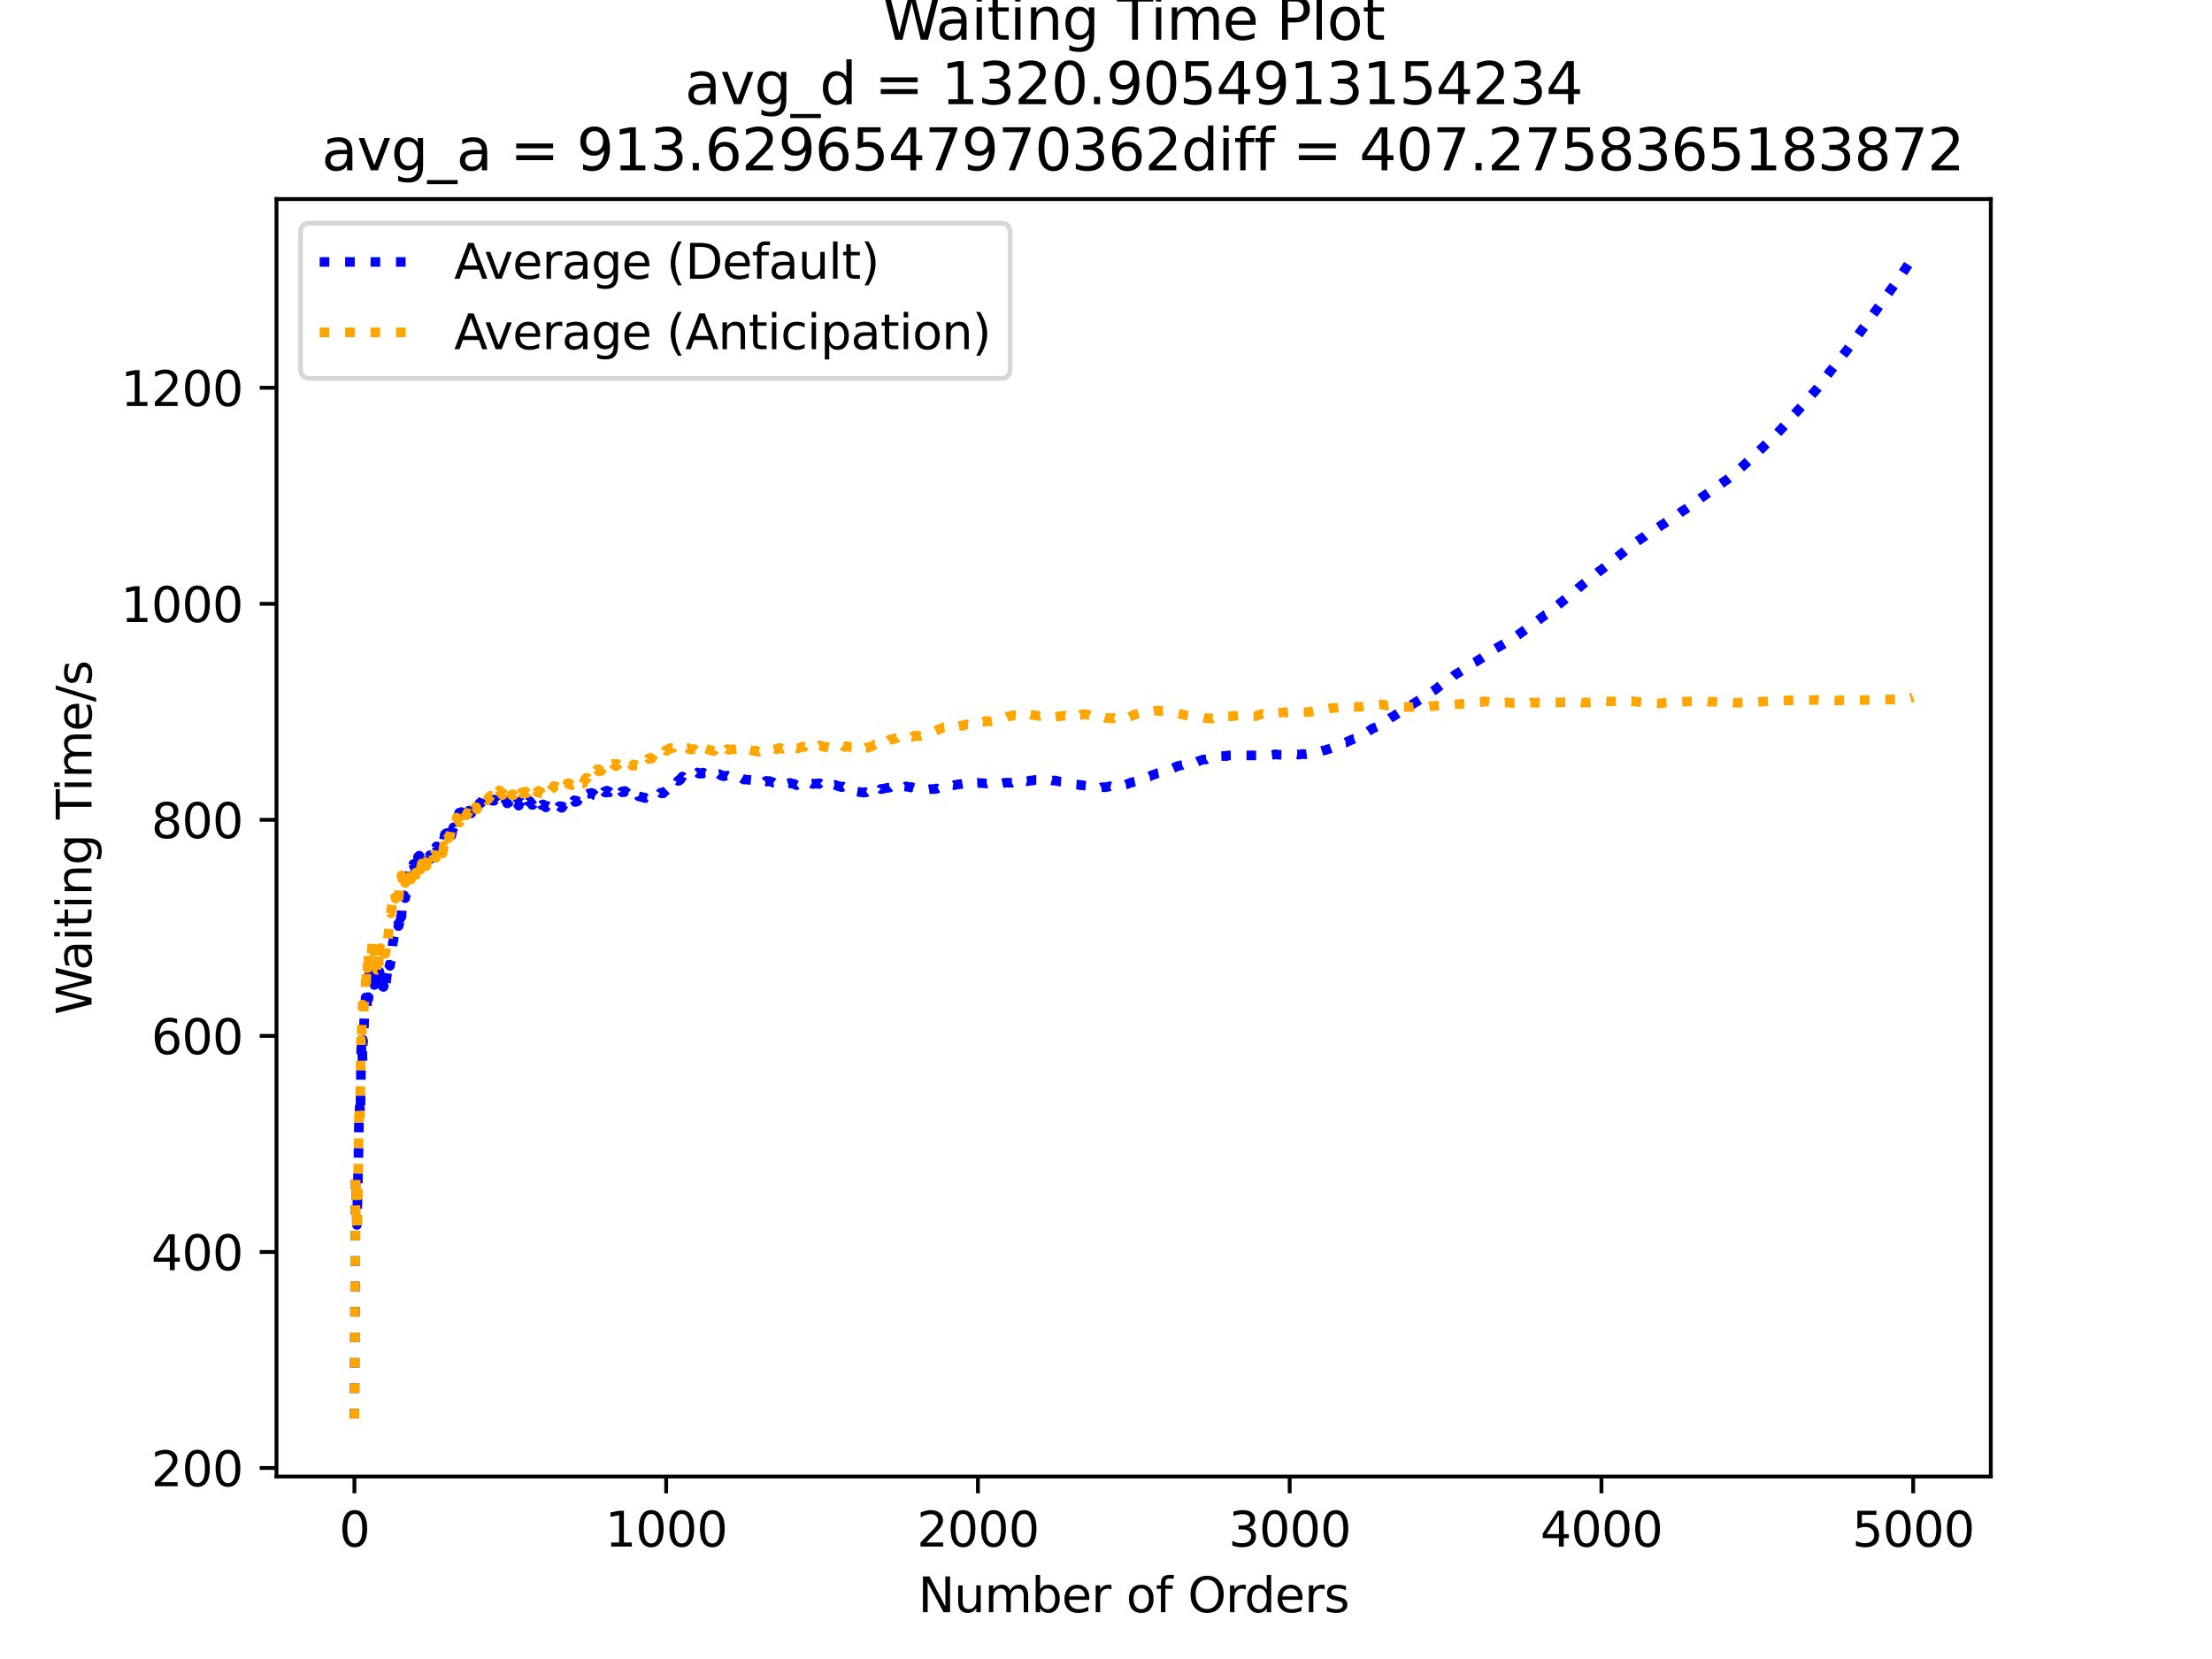 <?xml version="1.0" encoding="utf-8" standalone="no"?>
<!DOCTYPE svg PUBLIC "-//W3C//DTD SVG 1.1//EN"
  "http://www.w3.org/Graphics/SVG/1.1/DTD/svg11.dtd">
<svg xmlns:xlink="http://www.w3.org/1999/xlink" width="460.8pt" height="345.6pt" viewBox="0 0 460.8 345.6" xmlns="http://www.w3.org/2000/svg" version="1.1">
 <defs>
  <style type="text/css">*{stroke-linejoin: round; stroke-linecap: butt}</style>
 </defs>
 <g id="figure_1">
  <g id="patch_1">
   <path d="M 0 345.6 
L 460.8 345.6 
L 460.8 0 
L 0 0 
z
" style="fill: #ffffff"/>
  </g>
  <g id="axes_1">
   <g id="patch_2">
    <path d="M 57.6 307.584 
L 414.72 307.584 
L 414.72 41.472 
L 57.6 41.472 
z
" style="fill: #ffffff"/>
   </g>
   <g id="matplotlib.axis_1">
    <g id="xtick_1">
     <g id="line2d_1">
      <defs>
       <path id="me93c845c59" d="M 0 0 
L 0 3.5 
" style="stroke: #000000; stroke-width: 0.8"/>
      </defs>
      <g>
       <use xlink:href="#me93c845c59" x="73.833" y="307.584" style="stroke: #000000; stroke-width: 0.8"/>
      </g>
     </g>
     <g id="text_1">
      <!-- 0 -->
      <g transform="translate(70.651 322.182)scale(0.1 -0.1)">
       <defs>
        <path id="DejaVuSans-30" d="M 2034 4250 
Q 1547 4250 1301 3770 
Q 1056 3291 1056 2328 
Q 1056 1369 1301 889 
Q 1547 409 2034 409 
Q 2525 409 2770 889 
Q 3016 1369 3016 2328 
Q 3016 3291 2770 3770 
Q 2525 4250 2034 4250 
z
M 2034 4750 
Q 2819 4750 3233 4129 
Q 3647 3509 3647 2328 
Q 3647 1150 3233 529 
Q 2819 -91 2034 -91 
Q 1250 -91 836 529 
Q 422 1150 422 2328 
Q 422 3509 836 4129 
Q 1250 4750 2034 4750 
z
" transform="scale(0.016)"/>
       </defs>
       <use xlink:href="#DejaVuSans-30"/>
      </g>
     </g>
    </g>
    <g id="xtick_2">
     <g id="line2d_2">
      <g>
       <use xlink:href="#me93c845c59" x="138.777" y="307.584" style="stroke: #000000; stroke-width: 0.8"/>
      </g>
     </g>
     <g id="text_2">
      <!-- 1000 -->
      <g transform="translate(126.052 322.182)scale(0.1 -0.1)">
       <defs>
        <path id="DejaVuSans-31" d="M 794 531 
L 1825 531 
L 1825 4091 
L 703 3866 
L 703 4441 
L 1819 4666 
L 2450 4666 
L 2450 531 
L 3481 531 
L 3481 0 
L 794 0 
L 794 531 
z
" transform="scale(0.016)"/>
       </defs>
       <use xlink:href="#DejaVuSans-31"/>
       <use xlink:href="#DejaVuSans-30" x="63.623"/>
       <use xlink:href="#DejaVuSans-30" x="127.246"/>
       <use xlink:href="#DejaVuSans-30" x="190.869"/>
      </g>
     </g>
    </g>
    <g id="xtick_3">
     <g id="line2d_3">
      <g>
       <use xlink:href="#me93c845c59" x="203.721" y="307.584" style="stroke: #000000; stroke-width: 0.8"/>
      </g>
     </g>
     <g id="text_3">
      <!-- 2000 -->
      <g transform="translate(190.996 322.182)scale(0.1 -0.1)">
       <defs>
        <path id="DejaVuSans-32" d="M 1228 531 
L 3431 531 
L 3431 0 
L 469 0 
L 469 531 
Q 828 903 1448 1529 
Q 2069 2156 2228 2338 
Q 2531 2678 2651 2914 
Q 2772 3150 2772 3378 
Q 2772 3750 2511 3984 
Q 2250 4219 1831 4219 
Q 1534 4219 1204 4116 
Q 875 4013 500 3803 
L 500 4441 
Q 881 4594 1212 4672 
Q 1544 4750 1819 4750 
Q 2544 4750 2975 4387 
Q 3406 4025 3406 3419 
Q 3406 3131 3298 2873 
Q 3191 2616 2906 2266 
Q 2828 2175 2409 1742 
Q 1991 1309 1228 531 
z
" transform="scale(0.016)"/>
       </defs>
       <use xlink:href="#DejaVuSans-32"/>
       <use xlink:href="#DejaVuSans-30" x="63.623"/>
       <use xlink:href="#DejaVuSans-30" x="127.246"/>
       <use xlink:href="#DejaVuSans-30" x="190.869"/>
      </g>
     </g>
    </g>
    <g id="xtick_4">
     <g id="line2d_4">
      <g>
       <use xlink:href="#me93c845c59" x="268.664" y="307.584" style="stroke: #000000; stroke-width: 0.8"/>
      </g>
     </g>
     <g id="text_4">
      <!-- 3000 -->
      <g transform="translate(255.939 322.182)scale(0.1 -0.1)">
       <defs>
        <path id="DejaVuSans-33" d="M 2597 2516 
Q 3050 2419 3304 2112 
Q 3559 1806 3559 1356 
Q 3559 666 3084 287 
Q 2609 -91 1734 -91 
Q 1441 -91 1130 -33 
Q 819 25 488 141 
L 488 750 
Q 750 597 1062 519 
Q 1375 441 1716 441 
Q 2309 441 2620 675 
Q 2931 909 2931 1356 
Q 2931 1769 2642 2001 
Q 2353 2234 1838 2234 
L 1294 2234 
L 1294 2753 
L 1863 2753 
Q 2328 2753 2575 2939 
Q 2822 3125 2822 3475 
Q 2822 3834 2567 4026 
Q 2313 4219 1838 4219 
Q 1578 4219 1281 4162 
Q 984 4106 628 3988 
L 628 4550 
Q 988 4650 1302 4700 
Q 1616 4750 1894 4750 
Q 2613 4750 3031 4423 
Q 3450 4097 3450 3541 
Q 3450 3153 3228 2886 
Q 3006 2619 2597 2516 
z
" transform="scale(0.016)"/>
       </defs>
       <use xlink:href="#DejaVuSans-33"/>
       <use xlink:href="#DejaVuSans-30" x="63.623"/>
       <use xlink:href="#DejaVuSans-30" x="127.246"/>
       <use xlink:href="#DejaVuSans-30" x="190.869"/>
      </g>
     </g>
    </g>
    <g id="xtick_5">
     <g id="line2d_5">
      <g>
       <use xlink:href="#me93c845c59" x="333.608" y="307.584" style="stroke: #000000; stroke-width: 0.8"/>
      </g>
     </g>
     <g id="text_5">
      <!-- 4000 -->
      <g transform="translate(320.883 322.182)scale(0.1 -0.1)">
       <defs>
        <path id="DejaVuSans-34" d="M 2419 4116 
L 825 1625 
L 2419 1625 
L 2419 4116 
z
M 2253 4666 
L 3047 4666 
L 3047 1625 
L 3713 1625 
L 3713 1100 
L 3047 1100 
L 3047 0 
L 2419 0 
L 2419 1100 
L 313 1100 
L 313 1709 
L 2253 4666 
z
" transform="scale(0.016)"/>
       </defs>
       <use xlink:href="#DejaVuSans-34"/>
       <use xlink:href="#DejaVuSans-30" x="63.623"/>
       <use xlink:href="#DejaVuSans-30" x="127.246"/>
       <use xlink:href="#DejaVuSans-30" x="190.869"/>
      </g>
     </g>
    </g>
    <g id="xtick_6">
     <g id="line2d_6">
      <g>
       <use xlink:href="#me93c845c59" x="398.552" y="307.584" style="stroke: #000000; stroke-width: 0.8"/>
      </g>
     </g>
     <g id="text_6">
      <!-- 5000 -->
      <g transform="translate(385.827 322.182)scale(0.1 -0.1)">
       <defs>
        <path id="DejaVuSans-35" d="M 691 4666 
L 3169 4666 
L 3169 4134 
L 1269 4134 
L 1269 2991 
Q 1406 3038 1543 3061 
Q 1681 3084 1819 3084 
Q 2600 3084 3056 2656 
Q 3513 2228 3513 1497 
Q 3513 744 3044 326 
Q 2575 -91 1722 -91 
Q 1428 -91 1123 -41 
Q 819 9 494 109 
L 494 744 
Q 775 591 1075 516 
Q 1375 441 1709 441 
Q 2250 441 2565 725 
Q 2881 1009 2881 1497 
Q 2881 1984 2565 2268 
Q 2250 2553 1709 2553 
Q 1456 2553 1204 2497 
Q 953 2441 691 2322 
L 691 4666 
z
" transform="scale(0.016)"/>
       </defs>
       <use xlink:href="#DejaVuSans-35"/>
       <use xlink:href="#DejaVuSans-30" x="63.623"/>
       <use xlink:href="#DejaVuSans-30" x="127.246"/>
       <use xlink:href="#DejaVuSans-30" x="190.869"/>
      </g>
     </g>
    </g>
    <g id="text_7">
     <!-- Number of Orders -->
     <g transform="translate(191.262 335.861)scale(0.1 -0.1)">
      <defs>
       <path id="DejaVuSans-4e" d="M 628 4666 
L 1478 4666 
L 3547 763 
L 3547 4666 
L 4159 4666 
L 4159 0 
L 3309 0 
L 1241 3903 
L 1241 0 
L 628 0 
L 628 4666 
z
" transform="scale(0.016)"/>
       <path id="DejaVuSans-75" d="M 544 1381 
L 544 3500 
L 1119 3500 
L 1119 1403 
Q 1119 906 1312 657 
Q 1506 409 1894 409 
Q 2359 409 2629 706 
Q 2900 1003 2900 1516 
L 2900 3500 
L 3475 3500 
L 3475 0 
L 2900 0 
L 2900 538 
Q 2691 219 2414 64 
Q 2138 -91 1772 -91 
Q 1169 -91 856 284 
Q 544 659 544 1381 
z
M 1991 3584 
L 1991 3584 
z
" transform="scale(0.016)"/>
       <path id="DejaVuSans-6d" d="M 3328 2828 
Q 3544 3216 3844 3400 
Q 4144 3584 4550 3584 
Q 5097 3584 5394 3201 
Q 5691 2819 5691 2113 
L 5691 0 
L 5113 0 
L 5113 2094 
Q 5113 2597 4934 2840 
Q 4756 3084 4391 3084 
Q 3944 3084 3684 2787 
Q 3425 2491 3425 1978 
L 3425 0 
L 2847 0 
L 2847 2094 
Q 2847 2600 2669 2842 
Q 2491 3084 2119 3084 
Q 1678 3084 1418 2786 
Q 1159 2488 1159 1978 
L 1159 0 
L 581 0 
L 581 3500 
L 1159 3500 
L 1159 2956 
Q 1356 3278 1631 3431 
Q 1906 3584 2284 3584 
Q 2666 3584 2933 3390 
Q 3200 3197 3328 2828 
z
" transform="scale(0.016)"/>
       <path id="DejaVuSans-62" d="M 3116 1747 
Q 3116 2381 2855 2742 
Q 2594 3103 2138 3103 
Q 1681 3103 1420 2742 
Q 1159 2381 1159 1747 
Q 1159 1113 1420 752 
Q 1681 391 2138 391 
Q 2594 391 2855 752 
Q 3116 1113 3116 1747 
z
M 1159 2969 
Q 1341 3281 1617 3432 
Q 1894 3584 2278 3584 
Q 2916 3584 3314 3078 
Q 3713 2572 3713 1747 
Q 3713 922 3314 415 
Q 2916 -91 2278 -91 
Q 1894 -91 1617 61 
Q 1341 213 1159 525 
L 1159 0 
L 581 0 
L 581 4863 
L 1159 4863 
L 1159 2969 
z
" transform="scale(0.016)"/>
       <path id="DejaVuSans-65" d="M 3597 1894 
L 3597 1613 
L 953 1613 
Q 991 1019 1311 708 
Q 1631 397 2203 397 
Q 2534 397 2845 478 
Q 3156 559 3463 722 
L 3463 178 
Q 3153 47 2828 -22 
Q 2503 -91 2169 -91 
Q 1331 -91 842 396 
Q 353 884 353 1716 
Q 353 2575 817 3079 
Q 1281 3584 2069 3584 
Q 2775 3584 3186 3129 
Q 3597 2675 3597 1894 
z
M 3022 2063 
Q 3016 2534 2758 2815 
Q 2500 3097 2075 3097 
Q 1594 3097 1305 2825 
Q 1016 2553 972 2059 
L 3022 2063 
z
" transform="scale(0.016)"/>
       <path id="DejaVuSans-72" d="M 2631 2963 
Q 2534 3019 2420 3045 
Q 2306 3072 2169 3072 
Q 1681 3072 1420 2755 
Q 1159 2438 1159 1844 
L 1159 0 
L 581 0 
L 581 3500 
L 1159 3500 
L 1159 2956 
Q 1341 3275 1631 3429 
Q 1922 3584 2338 3584 
Q 2397 3584 2469 3576 
Q 2541 3569 2628 3553 
L 2631 2963 
z
" transform="scale(0.016)"/>
       <path id="DejaVuSans-20" transform="scale(0.016)"/>
       <path id="DejaVuSans-6f" d="M 1959 3097 
Q 1497 3097 1228 2736 
Q 959 2375 959 1747 
Q 959 1119 1226 758 
Q 1494 397 1959 397 
Q 2419 397 2687 759 
Q 2956 1122 2956 1747 
Q 2956 2369 2687 2733 
Q 2419 3097 1959 3097 
z
M 1959 3584 
Q 2709 3584 3137 3096 
Q 3566 2609 3566 1747 
Q 3566 888 3137 398 
Q 2709 -91 1959 -91 
Q 1206 -91 779 398 
Q 353 888 353 1747 
Q 353 2609 779 3096 
Q 1206 3584 1959 3584 
z
" transform="scale(0.016)"/>
       <path id="DejaVuSans-66" d="M 2375 4863 
L 2375 4384 
L 1825 4384 
Q 1516 4384 1395 4259 
Q 1275 4134 1275 3809 
L 1275 3500 
L 2222 3500 
L 2222 3053 
L 1275 3053 
L 1275 0 
L 697 0 
L 697 3053 
L 147 3053 
L 147 3500 
L 697 3500 
L 697 3744 
Q 697 4328 969 4595 
Q 1241 4863 1831 4863 
L 2375 4863 
z
" transform="scale(0.016)"/>
       <path id="DejaVuSans-4f" d="M 2522 4238 
Q 1834 4238 1429 3725 
Q 1025 3213 1025 2328 
Q 1025 1447 1429 934 
Q 1834 422 2522 422 
Q 3209 422 3611 934 
Q 4013 1447 4013 2328 
Q 4013 3213 3611 3725 
Q 3209 4238 2522 4238 
z
M 2522 4750 
Q 3503 4750 4090 4092 
Q 4678 3434 4678 2328 
Q 4678 1225 4090 567 
Q 3503 -91 2522 -91 
Q 1538 -91 948 565 
Q 359 1222 359 2328 
Q 359 3434 948 4092 
Q 1538 4750 2522 4750 
z
" transform="scale(0.016)"/>
       <path id="DejaVuSans-64" d="M 2906 2969 
L 2906 4863 
L 3481 4863 
L 3481 0 
L 2906 0 
L 2906 525 
Q 2725 213 2448 61 
Q 2172 -91 1784 -91 
Q 1150 -91 751 415 
Q 353 922 353 1747 
Q 353 2572 751 3078 
Q 1150 3584 1784 3584 
Q 2172 3584 2448 3432 
Q 2725 3281 2906 2969 
z
M 947 1747 
Q 947 1113 1208 752 
Q 1469 391 1925 391 
Q 2381 391 2643 752 
Q 2906 1113 2906 1747 
Q 2906 2381 2643 2742 
Q 2381 3103 1925 3103 
Q 1469 3103 1208 2742 
Q 947 2381 947 1747 
z
" transform="scale(0.016)"/>
       <path id="DejaVuSans-73" d="M 2834 3397 
L 2834 2853 
Q 2591 2978 2328 3040 
Q 2066 3103 1784 3103 
Q 1356 3103 1142 2972 
Q 928 2841 928 2578 
Q 928 2378 1081 2264 
Q 1234 2150 1697 2047 
L 1894 2003 
Q 2506 1872 2764 1633 
Q 3022 1394 3022 966 
Q 3022 478 2636 193 
Q 2250 -91 1575 -91 
Q 1294 -91 989 -36 
Q 684 19 347 128 
L 347 722 
Q 666 556 975 473 
Q 1284 391 1588 391 
Q 1994 391 2212 530 
Q 2431 669 2431 922 
Q 2431 1156 2273 1281 
Q 2116 1406 1581 1522 
L 1381 1569 
Q 847 1681 609 1914 
Q 372 2147 372 2553 
Q 372 3047 722 3315 
Q 1072 3584 1716 3584 
Q 2034 3584 2315 3537 
Q 2597 3491 2834 3397 
z
" transform="scale(0.016)"/>
      </defs>
      <use xlink:href="#DejaVuSans-4e"/>
      <use xlink:href="#DejaVuSans-75" x="74.805"/>
      <use xlink:href="#DejaVuSans-6d" x="138.184"/>
      <use xlink:href="#DejaVuSans-62" x="235.596"/>
      <use xlink:href="#DejaVuSans-65" x="299.072"/>
      <use xlink:href="#DejaVuSans-72" x="360.596"/>
      <use xlink:href="#DejaVuSans-20" x="401.709"/>
      <use xlink:href="#DejaVuSans-6f" x="433.496"/>
      <use xlink:href="#DejaVuSans-66" x="494.678"/>
      <use xlink:href="#DejaVuSans-20" x="529.883"/>
      <use xlink:href="#DejaVuSans-4f" x="561.67"/>
      <use xlink:href="#DejaVuSans-72" x="640.381"/>
      <use xlink:href="#DejaVuSans-64" x="679.744"/>
      <use xlink:href="#DejaVuSans-65" x="743.221"/>
      <use xlink:href="#DejaVuSans-72" x="804.744"/>
      <use xlink:href="#DejaVuSans-73" x="845.857"/>
     </g>
    </g>
   </g>
   <g id="matplotlib.axis_2">
    <g id="ytick_1">
     <g id="line2d_7">
      <defs>
       <path id="ma2ca1ecd9d" d="M 0 0 
L -3.5 0 
" style="stroke: #000000; stroke-width: 0.8"/>
      </defs>
      <g>
       <use xlink:href="#ma2ca1ecd9d" x="57.6" y="305.809" style="stroke: #000000; stroke-width: 0.8"/>
      </g>
     </g>
     <g id="text_8">
      <!-- 200 -->
      <g transform="translate(31.512 309.608)scale(0.1 -0.1)">
       <use xlink:href="#DejaVuSans-32"/>
       <use xlink:href="#DejaVuSans-30" x="63.623"/>
       <use xlink:href="#DejaVuSans-30" x="127.246"/>
      </g>
     </g>
    </g>
    <g id="ytick_2">
     <g id="line2d_8">
      <g>
       <use xlink:href="#ma2ca1ecd9d" x="57.6" y="260.802" style="stroke: #000000; stroke-width: 0.8"/>
      </g>
     </g>
     <g id="text_9">
      <!-- 400 -->
      <g transform="translate(31.512 264.601)scale(0.1 -0.1)">
       <use xlink:href="#DejaVuSans-34"/>
       <use xlink:href="#DejaVuSans-30" x="63.623"/>
       <use xlink:href="#DejaVuSans-30" x="127.246"/>
      </g>
     </g>
    </g>
    <g id="ytick_3">
     <g id="line2d_9">
      <g>
       <use xlink:href="#ma2ca1ecd9d" x="57.6" y="215.795" style="stroke: #000000; stroke-width: 0.8"/>
      </g>
     </g>
     <g id="text_10">
      <!-- 600 -->
      <g transform="translate(31.512 219.595)scale(0.1 -0.1)">
       <defs>
        <path id="DejaVuSans-36" d="M 2113 2584 
Q 1688 2584 1439 2293 
Q 1191 2003 1191 1497 
Q 1191 994 1439 701 
Q 1688 409 2113 409 
Q 2538 409 2786 701 
Q 3034 994 3034 1497 
Q 3034 2003 2786 2293 
Q 2538 2584 2113 2584 
z
M 3366 4563 
L 3366 3988 
Q 3128 4100 2886 4159 
Q 2644 4219 2406 4219 
Q 1781 4219 1451 3797 
Q 1122 3375 1075 2522 
Q 1259 2794 1537 2939 
Q 1816 3084 2150 3084 
Q 2853 3084 3261 2657 
Q 3669 2231 3669 1497 
Q 3669 778 3244 343 
Q 2819 -91 2113 -91 
Q 1303 -91 875 529 
Q 447 1150 447 2328 
Q 447 3434 972 4092 
Q 1497 4750 2381 4750 
Q 2619 4750 2861 4703 
Q 3103 4656 3366 4563 
z
" transform="scale(0.016)"/>
       </defs>
       <use xlink:href="#DejaVuSans-36"/>
       <use xlink:href="#DejaVuSans-30" x="63.623"/>
       <use xlink:href="#DejaVuSans-30" x="127.246"/>
      </g>
     </g>
    </g>
    <g id="ytick_4">
     <g id="line2d_10">
      <g>
       <use xlink:href="#ma2ca1ecd9d" x="57.6" y="170.789" style="stroke: #000000; stroke-width: 0.8"/>
      </g>
     </g>
     <g id="text_11">
      <!-- 800 -->
      <g transform="translate(31.512 174.588)scale(0.1 -0.1)">
       <defs>
        <path id="DejaVuSans-38" d="M 2034 2216 
Q 1584 2216 1326 1975 
Q 1069 1734 1069 1313 
Q 1069 891 1326 650 
Q 1584 409 2034 409 
Q 2484 409 2743 651 
Q 3003 894 3003 1313 
Q 3003 1734 2745 1975 
Q 2488 2216 2034 2216 
z
M 1403 2484 
Q 997 2584 770 2862 
Q 544 3141 544 3541 
Q 544 4100 942 4425 
Q 1341 4750 2034 4750 
Q 2731 4750 3128 4425 
Q 3525 4100 3525 3541 
Q 3525 3141 3298 2862 
Q 3072 2584 2669 2484 
Q 3125 2378 3379 2068 
Q 3634 1759 3634 1313 
Q 3634 634 3220 271 
Q 2806 -91 2034 -91 
Q 1263 -91 848 271 
Q 434 634 434 1313 
Q 434 1759 690 2068 
Q 947 2378 1403 2484 
z
M 1172 3481 
Q 1172 3119 1398 2916 
Q 1625 2713 2034 2713 
Q 2441 2713 2670 2916 
Q 2900 3119 2900 3481 
Q 2900 3844 2670 4047 
Q 2441 4250 2034 4250 
Q 1625 4250 1398 4047 
Q 1172 3844 1172 3481 
z
" transform="scale(0.016)"/>
       </defs>
       <use xlink:href="#DejaVuSans-38"/>
       <use xlink:href="#DejaVuSans-30" x="63.623"/>
       <use xlink:href="#DejaVuSans-30" x="127.246"/>
      </g>
     </g>
    </g>
    <g id="ytick_5">
     <g id="line2d_11">
      <g>
       <use xlink:href="#ma2ca1ecd9d" x="57.6" y="125.782" style="stroke: #000000; stroke-width: 0.8"/>
      </g>
     </g>
     <g id="text_12">
      <!-- 1000 -->
      <g transform="translate(25.15 129.581)scale(0.1 -0.1)">
       <use xlink:href="#DejaVuSans-31"/>
       <use xlink:href="#DejaVuSans-30" x="63.623"/>
       <use xlink:href="#DejaVuSans-30" x="127.246"/>
       <use xlink:href="#DejaVuSans-30" x="190.869"/>
      </g>
     </g>
    </g>
    <g id="ytick_6">
     <g id="line2d_12">
      <g>
       <use xlink:href="#ma2ca1ecd9d" x="57.6" y="80.776" style="stroke: #000000; stroke-width: 0.8"/>
      </g>
     </g>
     <g id="text_13">
      <!-- 1200 -->
      <g transform="translate(25.15 84.575)scale(0.1 -0.1)">
       <use xlink:href="#DejaVuSans-31"/>
       <use xlink:href="#DejaVuSans-32" x="63.623"/>
       <use xlink:href="#DejaVuSans-30" x="127.246"/>
       <use xlink:href="#DejaVuSans-30" x="190.869"/>
      </g>
     </g>
    </g>
    <g id="text_14">
     <!-- Waiting Time/s -->
     <g transform="translate(19.07 211.41)rotate(-90)scale(0.1 -0.1)">
      <defs>
       <path id="DejaVuSans-57" d="M 213 4666 
L 850 4666 
L 1831 722 
L 2809 4666 
L 3519 4666 
L 4500 722 
L 5478 4666 
L 6119 4666 
L 4947 0 
L 4153 0 
L 3169 4050 
L 2175 0 
L 1381 0 
L 213 4666 
z
" transform="scale(0.016)"/>
       <path id="DejaVuSans-61" d="M 2194 1759 
Q 1497 1759 1228 1600 
Q 959 1441 959 1056 
Q 959 750 1161 570 
Q 1363 391 1709 391 
Q 2188 391 2477 730 
Q 2766 1069 2766 1631 
L 2766 1759 
L 2194 1759 
z
M 3341 1997 
L 3341 0 
L 2766 0 
L 2766 531 
Q 2569 213 2275 61 
Q 1981 -91 1556 -91 
Q 1019 -91 701 211 
Q 384 513 384 1019 
Q 384 1609 779 1909 
Q 1175 2209 1959 2209 
L 2766 2209 
L 2766 2266 
Q 2766 2663 2505 2880 
Q 2244 3097 1772 3097 
Q 1472 3097 1187 3025 
Q 903 2953 641 2809 
L 641 3341 
Q 956 3463 1253 3523 
Q 1550 3584 1831 3584 
Q 2591 3584 2966 3190 
Q 3341 2797 3341 1997 
z
" transform="scale(0.016)"/>
       <path id="DejaVuSans-69" d="M 603 3500 
L 1178 3500 
L 1178 0 
L 603 0 
L 603 3500 
z
M 603 4863 
L 1178 4863 
L 1178 4134 
L 603 4134 
L 603 4863 
z
" transform="scale(0.016)"/>
       <path id="DejaVuSans-74" d="M 1172 4494 
L 1172 3500 
L 2356 3500 
L 2356 3053 
L 1172 3053 
L 1172 1153 
Q 1172 725 1289 603 
Q 1406 481 1766 481 
L 2356 481 
L 2356 0 
L 1766 0 
Q 1100 0 847 248 
Q 594 497 594 1153 
L 594 3053 
L 172 3053 
L 172 3500 
L 594 3500 
L 594 4494 
L 1172 4494 
z
" transform="scale(0.016)"/>
       <path id="DejaVuSans-6e" d="M 3513 2113 
L 3513 0 
L 2938 0 
L 2938 2094 
Q 2938 2591 2744 2837 
Q 2550 3084 2163 3084 
Q 1697 3084 1428 2787 
Q 1159 2491 1159 1978 
L 1159 0 
L 581 0 
L 581 3500 
L 1159 3500 
L 1159 2956 
Q 1366 3272 1645 3428 
Q 1925 3584 2291 3584 
Q 2894 3584 3203 3211 
Q 3513 2838 3513 2113 
z
" transform="scale(0.016)"/>
       <path id="DejaVuSans-67" d="M 2906 1791 
Q 2906 2416 2648 2759 
Q 2391 3103 1925 3103 
Q 1463 3103 1205 2759 
Q 947 2416 947 1791 
Q 947 1169 1205 825 
Q 1463 481 1925 481 
Q 2391 481 2648 825 
Q 2906 1169 2906 1791 
z
M 3481 434 
Q 3481 -459 3084 -895 
Q 2688 -1331 1869 -1331 
Q 1566 -1331 1297 -1286 
Q 1028 -1241 775 -1147 
L 775 -588 
Q 1028 -725 1275 -790 
Q 1522 -856 1778 -856 
Q 2344 -856 2625 -561 
Q 2906 -266 2906 331 
L 2906 616 
Q 2728 306 2450 153 
Q 2172 0 1784 0 
Q 1141 0 747 490 
Q 353 981 353 1791 
Q 353 2603 747 3093 
Q 1141 3584 1784 3584 
Q 2172 3584 2450 3431 
Q 2728 3278 2906 2969 
L 2906 3500 
L 3481 3500 
L 3481 434 
z
" transform="scale(0.016)"/>
       <path id="DejaVuSans-54" d="M -19 4666 
L 3928 4666 
L 3928 4134 
L 2272 4134 
L 2272 0 
L 1638 0 
L 1638 4134 
L -19 4134 
L -19 4666 
z
" transform="scale(0.016)"/>
       <path id="DejaVuSans-2f" d="M 1625 4666 
L 2156 4666 
L 531 -594 
L 0 -594 
L 1625 4666 
z
" transform="scale(0.016)"/>
      </defs>
      <use xlink:href="#DejaVuSans-57"/>
      <use xlink:href="#DejaVuSans-61" x="92.502"/>
      <use xlink:href="#DejaVuSans-69" x="153.781"/>
      <use xlink:href="#DejaVuSans-74" x="181.564"/>
      <use xlink:href="#DejaVuSans-69" x="220.773"/>
      <use xlink:href="#DejaVuSans-6e" x="248.557"/>
      <use xlink:href="#DejaVuSans-67" x="311.936"/>
      <use xlink:href="#DejaVuSans-20" x="375.412"/>
      <use xlink:href="#DejaVuSans-54" x="407.199"/>
      <use xlink:href="#DejaVuSans-69" x="465.158"/>
      <use xlink:href="#DejaVuSans-6d" x="492.941"/>
      <use xlink:href="#DejaVuSans-65" x="590.354"/>
      <use xlink:href="#DejaVuSans-2f" x="651.877"/>
      <use xlink:href="#DejaVuSans-73" x="685.568"/>
     </g>
    </g>
   </g>
   <g id="line2d_13">
    <path d="M 73.833 295.488 
L 74.093 245.263 
L 74.157 245.292 
L 74.352 255.182 
L 74.677 240.525 
L 74.807 231.779 
L 74.872 232.274 
L 74.937 230.553 
L 75.002 231.166 
L 75.067 232.528 
L 75.261 218.162 
L 75.326 218.525 
L 75.391 220.153 
L 75.456 218.647 
L 75.521 221.05 
L 75.586 216.58 
L 75.651 217.001 
L 75.716 217.408 
L 75.911 211.251 
L 75.976 211.455 
L 76.171 207.783 
L 76.236 210.01 
L 76.301 209.479 
L 76.366 208.041 
L 76.43 208.596 
L 76.56 210.696 
L 76.625 210.2 
L 76.69 207.706 
L 76.755 208.079 
L 76.885 204.563 
L 77.015 202.433 
L 77.08 202.831 
L 77.145 202.31 
L 77.21 203.052 
L 77.405 200.878 
L 77.794 204.297 
L 77.859 204.425 
L 77.924 203.332 
L 77.989 205.199 
L 78.054 204.817 
L 78.119 205.728 
L 78.184 204.312 
L 78.249 205.384 
L 78.314 204.974 
L 78.444 203.462 
L 78.509 204.298 
L 78.639 204.89 
L 78.833 203.276 
L 79.028 202.377 
L 79.093 202.676 
L 79.158 204.003 
L 79.223 203.478 
L 79.548 205.522 
L 79.678 205.065 
L 79.743 205.529 
L 79.808 205.027 
L 79.873 205.601 
L 79.937 205.517 
L 80.002 204.693 
L 80.067 204.725 
L 80.132 205.283 
L 80.262 203.927 
L 80.392 204.812 
L 80.652 202.659 
L 80.717 203.147 
L 80.782 203.73 
L 80.847 203.451 
L 80.912 203.177 
L 81.171 200.957 
L 81.236 201.207 
L 81.366 200.511 
L 81.561 199.091 
L 81.626 199.18 
L 81.821 196.388 
L 81.886 196.279 
L 82.081 195.103 
L 82.146 195.335 
L 82.47 193.596 
L 82.73 192.472 
L 82.86 192.68 
L 82.925 192.504 
L 82.99 192.918 
L 83.055 192.886 
L 83.12 192.225 
L 83.185 192.333 
L 83.25 192.042 
L 83.315 192.754 
L 83.444 190.361 
L 83.509 191.049 
L 83.574 190.858 
L 83.639 190.975 
L 83.704 189.353 
L 83.769 189.621 
L 83.964 189.201 
L 84.159 186.51 
L 84.354 187.065 
L 84.419 187.111 
L 84.613 186.137 
L 84.743 185.464 
L 84.808 185.697 
L 84.873 185.716 
L 85.068 182.737 
L 85.328 181.708 
L 85.393 180.64 
L 85.458 180.652 
L 85.847 181.496 
L 86.107 180.004 
L 86.302 180.592 
L 86.432 180.928 
L 86.497 180.617 
L 86.692 178.864 
L 86.757 179.226 
L 86.886 178.156 
L 87.016 178.86 
L 87.081 178.481 
L 87.146 178.871 
L 87.211 178.766 
L 87.276 178.773 
L 87.341 178.238 
L 87.406 178.324 
L 87.536 179.21 
L 87.666 179.02 
L 87.796 178.789 
L 87.861 179.011 
L 87.926 178.48 
L 87.99 178.572 
L 88.12 179.154 
L 88.25 180.031 
L 88.315 179.356 
L 88.38 179.812 
L 88.835 177.822 
L 89.03 178.194 
L 89.095 177.906 
L 89.224 178.426 
L 89.289 178.258 
L 89.419 178.172 
L 89.484 178.447 
L 89.549 178.152 
L 89.744 178.897 
L 89.874 178.291 
L 89.939 178.604 
L 90.004 178.006 
L 90.069 178.02 
L 90.134 178.114 
L 90.199 178.038 
L 90.264 177.202 
L 90.328 177.239 
L 90.458 177.625 
L 90.653 177.161 
L 90.848 176.602 
L 90.913 176.318 
L 90.978 176.491 
L 91.043 176.417 
L 91.238 176.957 
L 91.303 176.913 
L 91.497 176.626 
L 91.562 176.658 
L 91.627 177.011 
L 91.692 176.534 
L 91.757 176.631 
L 91.952 176.021 
L 92.147 176.491 
L 92.342 175.914 
L 92.666 173.805 
L 92.731 173.9 
L 92.926 173.578 
L 93.121 173.536 
L 93.251 174.091 
L 93.316 173.735 
L 93.381 174.215 
L 93.446 173.957 
L 93.576 173.356 
L 93.706 173.806 
L 93.835 174.36 
L 93.9 174.207 
L 94.03 174.075 
L 94.29 172.824 
L 94.42 172.401 
L 94.485 172.339 
L 94.55 172.649 
L 94.68 171.907 
L 94.745 172.013 
L 95.004 171.143 
L 95.069 171.207 
L 95.394 170.158 
L 95.459 170.011 
L 95.654 169.301 
L 95.719 169.408 
L 95.784 169.313 
L 95.914 169.252 
L 96.044 169.303 
L 96.108 169.16 
L 96.238 169.497 
L 96.433 169.186 
L 96.628 169.582 
L 96.693 169.621 
L 96.823 169.863 
L 97.083 169.734 
L 97.148 169.963 
L 97.277 169.634 
L 97.537 169.971 
L 97.602 169.863 
L 97.732 168.865 
L 97.862 168.965 
L 97.992 169.213 
L 98.057 169.137 
L 98.122 169.196 
L 98.187 169.416 
L 98.382 168.45 
L 98.511 168.495 
L 98.641 167.466 
L 98.706 167.49 
L 98.771 167.338 
L 98.966 167.662 
L 99.161 167.276 
L 99.226 167.572 
L 99.291 167.544 
L 99.356 167.446 
L 99.615 167.767 
L 99.68 167.758 
L 99.875 167.322 
L 99.94 167.497 
L 100.07 167.265 
L 100.2 167.297 
L 100.525 166.651 
L 100.72 166.174 
L 100.979 166.193 
L 101.174 166.394 
L 101.304 166.3 
L 101.499 166.584 
L 101.824 165.818 
L 101.888 165.897 
L 102.018 166.11 
L 102.083 165.974 
L 102.278 166.523 
L 102.408 166.427 
L 102.473 166.505 
L 102.538 166.794 
L 102.603 166.656 
L 102.733 166.593 
L 102.863 166.836 
L 102.928 166.792 
L 103.122 166.584 
L 103.512 167.213 
L 103.772 166.928 
L 103.837 167.104 
L 104.032 166.755 
L 104.097 167.023 
L 104.162 166.923 
L 104.226 166.937 
L 104.291 167.094 
L 104.356 166.976 
L 104.681 167.226 
L 104.746 167.011 
L 104.811 167.168 
L 105.071 167.623 
L 105.46 166.962 
L 105.525 167.082 
L 105.59 167.074 
L 105.655 167.365 
L 105.72 167.34 
L 105.785 167.126 
L 105.85 167.172 
L 105.915 167.234 
L 106.045 166.769 
L 106.175 166.817 
L 106.305 166.736 
L 106.37 166.878 
L 106.435 166.809 
L 106.564 166.86 
L 106.629 166.562 
L 106.694 166.642 
L 106.889 167.159 
L 106.954 166.999 
L 107.019 167.121 
L 107.084 167.036 
L 107.279 167.399 
L 107.344 167.513 
L 107.474 167.345 
L 107.539 167.471 
L 107.604 167.376 
L 107.668 167.252 
L 107.733 167.343 
L 107.798 167.297 
L 108.058 167.842 
L 108.383 166.952 
L 108.448 167.013 
L 108.513 167.083 
L 108.643 166.843 
L 109.097 167.723 
L 109.162 167.676 
L 109.292 167.784 
L 109.487 167.244 
L 109.552 167.417 
L 109.617 167.322 
L 109.682 167.346 
L 109.942 166.693 
L 110.071 166.785 
L 110.201 167.037 
L 110.266 166.983 
L 110.331 166.867 
L 110.656 167.262 
L 110.721 167.308 
L 110.851 167.687 
L 110.916 167.565 
L 110.981 167.676 
L 111.046 167.589 
L 111.175 167.389 
L 111.305 167.656 
L 111.435 167.363 
L 111.5 167.428 
L 111.565 167.503 
L 111.63 167.423 
L 111.695 167.34 
L 111.76 167.539 
L 111.825 167.375 
L 111.955 167.71 
L 112.02 167.62 
L 112.085 167.773 
L 112.215 167.509 
L 112.28 167.566 
L 112.409 167.598 
L 112.669 167.365 
L 112.864 167.727 
L 112.929 167.662 
L 112.994 167.655 
L 113.124 167.565 
L 113.254 167.761 
L 113.708 168.202 
L 113.968 167.889 
L 114.163 167.973 
L 114.488 168.125 
L 114.553 167.954 
L 114.617 168.06 
L 114.747 168.061 
L 114.812 168.011 
L 114.942 168.215 
L 115.007 168.148 
L 115.137 168.224 
L 115.202 168.16 
L 115.397 168.506 
L 115.462 168.584 
L 115.527 168.522 
L 115.722 168.319 
L 115.981 168.262 
L 116.111 168.288 
L 116.176 168.503 
L 116.501 167.956 
L 116.631 168.07 
L 116.696 167.925 
L 116.761 168.001 
L 116.891 168.137 
L 116.955 168.131 
L 117.02 168.305 
L 117.15 167.997 
L 117.215 168.107 
L 117.54 167.334 
L 117.605 167.425 
L 117.67 167.58 
L 117.735 167.538 
L 118.254 167.546 
L 118.709 166.785 
L 118.839 166.953 
L 118.969 166.606 
L 119.164 166.832 
L 119.488 166.923 
L 119.618 166.713 
L 119.813 167.068 
L 119.943 166.876 
L 120.008 167.027 
L 120.138 166.813 
L 120.268 166.952 
L 120.462 166.452 
L 120.592 166.632 
L 120.657 166.517 
L 120.722 166.339 
L 120.787 166.471 
L 120.982 166.487 
L 121.177 166.611 
L 121.242 166.602 
L 121.502 166.128 
L 121.566 166.188 
L 121.696 166.314 
L 122.021 165.553 
L 122.216 165.471 
L 122.541 165.328 
L 122.735 165.365 
L 123.06 165.191 
L 123.125 165.279 
L 123.19 165.191 
L 123.515 165.264 
L 123.969 165.735 
L 124.034 165.757 
L 124.294 165.302 
L 124.359 165.408 
L 124.619 164.87 
L 124.684 164.973 
L 124.749 164.686 
L 124.814 164.76 
L 125.009 165.005 
L 125.463 164.655 
L 125.853 165.003 
L 125.918 164.882 
L 125.983 164.961 
L 126.048 165.09 
L 126.113 165.029 
L 126.242 165.107 
L 126.437 164.711 
L 126.502 164.897 
L 126.567 164.836 
L 126.697 165.024 
L 126.762 164.897 
L 126.827 164.851 
L 127.022 165.053 
L 127.411 164.761 
L 127.736 164.828 
L 127.801 164.732 
L 127.931 164.846 
L 128.126 165.042 
L 128.191 165.155 
L 128.386 164.876 
L 128.645 164.866 
L 128.84 165.222 
L 129.295 164.897 
L 129.49 165.015 
L 129.555 164.882 
L 129.62 165.057 
L 129.684 165.033 
L 129.814 164.829 
L 130.009 165.035 
L 130.204 164.781 
L 130.269 164.854 
L 131.308 165.743 
L 131.568 166.173 
L 131.633 166.152 
L 131.828 165.743 
L 131.893 165.812 
L 131.958 165.709 
L 132.152 165.93 
L 132.932 165.959 
L 132.997 165.739 
L 133.062 165.89 
L 133.321 165.941 
L 133.646 166.06 
L 133.906 166.049 
L 134.166 166.163 
L 134.231 166.145 
L 134.295 166.244 
L 134.36 166.165 
L 134.685 166.24 
L 134.88 166.222 
L 135.01 166.267 
L 135.075 166.133 
L 135.14 166.193 
L 135.205 166.214 
L 135.335 166.092 
L 135.4 166.161 
L 135.464 166.039 
L 135.659 166.238 
L 135.919 166.252 
L 136.244 166.024 
L 136.374 166.095 
L 137.543 165.253 
L 137.608 165.13 
L 137.673 165.189 
L 137.802 165.266 
L 137.932 165.095 
L 138.127 165.268 
L 138.322 165.027 
L 138.452 164.96 
L 139.036 164.403 
L 139.101 164.485 
L 139.296 164.208 
L 139.686 164.028 
L 139.946 163.97 
L 140.14 163.487 
L 140.335 163.586 
L 140.53 163.246 
L 140.855 163.046 
L 141.18 162.838 
L 141.244 162.623 
L 141.309 162.678 
L 141.504 162.606 
L 141.569 162.38 
L 141.634 162.466 
L 141.699 162.465 
L 142.024 161.923 
L 142.089 161.924 
L 142.154 161.763 
L 142.219 161.845 
L 142.543 161.63 
L 142.738 161.492 
L 142.933 161.563 
L 143.258 161.419 
L 143.453 161.405 
L 143.518 161.482 
L 143.582 161.398 
L 143.972 161.072 
L 145.206 161.035 
L 145.336 160.923 
L 145.596 161.158 
L 145.726 161.191 
L 145.985 161.084 
L 146.18 161.175 
L 146.44 160.938 
L 146.765 161.14 
L 146.96 161.161 
L 147.219 161.374 
L 147.284 161.137 
L 147.349 161.266 
L 147.999 161.098 
L 148.193 161.17 
L 148.258 161.12 
L 148.453 161.292 
L 148.908 161.365 
L 149.103 161.353 
L 149.817 161.259 
L 149.947 161.382 
L 150.272 161.575 
L 150.531 161.539 
L 150.726 161.707 
L 150.856 161.628 
L 150.986 161.646 
L 151.441 161.574 
L 151.83 161.792 
L 152.025 161.679 
L 152.35 161.699 
L 152.545 161.706 
L 152.869 161.657 
L 152.999 161.716 
L 153.324 162.016 
L 153.519 161.954 
L 153.584 162.062 
L 153.649 162.017 
L 153.909 162.031 
L 154.233 161.951 
L 154.688 162.226 
L 155.013 162.409 
L 155.207 162.369 
L 157.416 162.594 
L 157.545 162.353 
L 157.61 162.414 
L 157.74 162.538 
L 157.935 162.519 
L 158.195 162.602 
L 158.649 162.836 
L 159.494 162.836 
L 159.624 162.662 
L 159.948 162.775 
L 160.078 162.724 
L 160.143 162.799 
L 160.273 162.694 
L 160.728 162.875 
L 160.858 162.936 
L 160.922 162.908 
L 161.117 163.059 
L 161.377 163.054 
L 161.442 163.113 
L 161.507 163.027 
L 161.832 163.118 
L 162.091 163.21 
L 162.741 163.255 
L 162.936 163.381 
L 163.196 163.507 
L 163.26 163.543 
L 163.325 163.424 
L 163.39 163.47 
L 164.624 163.084 
L 164.884 163.254 
L 165.404 163.281 
L 165.598 163.408 
L 165.728 163.465 
L 165.923 163.576 
L 166.053 163.483 
L 166.897 163.268 
L 167.092 163.328 
L 167.222 163.317 
L 167.287 163.355 
L 167.352 163.204 
L 167.417 163.253 
L 167.612 163.28 
L 169.105 163.198 
L 169.3 163.327 
L 169.885 163.227 
L 170.08 163.265 
L 170.274 163.196 
L 170.599 163.325 
L 170.729 163.158 
L 170.924 163.306 
L 170.989 163.291 
L 171.119 163.12 
L 171.638 163.422 
L 171.898 163.452 
L 172.093 163.554 
L 172.547 163.492 
L 172.677 163.317 
L 172.872 163.413 
L 173.132 163.568 
L 173.846 163.469 
L 174.496 163.709 
L 174.691 163.83 
L 174.756 163.75 
L 174.82 163.817 
L 175.34 163.984 
L 175.6 163.849 
L 175.925 164.058 
L 176.314 164.384 
L 176.574 164.492 
L 176.834 164.599 
L 177.158 164.492 
L 177.483 164.665 
L 177.613 164.658 
L 177.938 164.812 
L 179.886 165.124 
L 180.146 164.989 
L 180.406 165.079 
L 180.6 164.932 
L 180.795 164.916 
L 181.575 164.684 
L 181.769 164.668 
L 181.899 164.643 
L 182.159 164.68 
L 182.354 164.585 
L 182.614 164.65 
L 182.679 164.727 
L 182.744 164.649 
L 182.938 164.608 
L 183.458 164.478 
L 183.523 164.332 
L 183.588 164.396 
L 184.952 164.092 
L 185.147 164.112 
L 185.341 164.061 
L 185.471 163.958 
L 185.731 164.04 
L 185.926 163.904 
L 186.381 163.989 
L 186.705 163.813 
L 186.965 163.979 
L 187.355 163.993 
L 187.549 164.059 
L 188.264 163.795 
L 188.329 163.886 
L 188.394 163.833 
L 188.718 163.864 
L 188.783 163.807 
L 188.978 163.906 
L 189.173 163.911 
L 189.303 163.943 
L 189.628 164.027 
L 189.823 163.944 
L 190.277 164.124 
L 190.732 164.282 
L 190.992 164.21 
L 191.381 164.346 
L 191.641 164.292 
L 192.031 164.204 
L 193.135 164.504 
L 193.979 164.36 
L 194.369 164.393 
L 194.823 164.377 
L 195.018 164.242 
L 195.148 164.319 
L 195.732 163.997 
L 195.927 163.985 
L 196.187 163.89 
L 196.317 163.869 
L 196.512 163.759 
L 196.642 163.666 
L 196.836 163.721 
L 197.746 163.61 
L 197.876 163.567 
L 198.135 163.521 
L 198.525 163.52 
L 198.72 163.547 
L 198.85 163.577 
L 198.98 163.49 
L 199.954 163.351 
L 200.149 163.328 
L 200.408 163.314 
L 200.733 163.257 
L 200.928 163.329 
L 201.707 163.332 
L 201.902 163.349 
L 202.227 163.458 
L 202.811 163.006 
L 203.006 162.964 
L 203.266 162.992 
L 203.461 163.097 
L 203.785 163.079 
L 204.24 163.146 
L 204.435 163.142 
L 204.825 163.139 
L 205.409 163.209 
L 205.539 163.213 
L 205.994 163.075 
L 206.188 163.025 
L 206.383 163.074 
L 207.487 163.215 
L 207.617 163.167 
L 208.656 163.194 
L 208.916 163.138 
L 209.436 163.052 
L 210.085 163.046 
L 210.41 163.066 
L 210.605 163.069 
L 210.799 163.073 
L 211.059 162.952 
L 211.189 163.04 
L 211.319 162.993 
L 211.449 162.917 
L 211.644 162.831 
L 211.774 162.942 
L 211.903 162.918 
L 213.202 162.714 
L 213.332 162.675 
L 213.527 162.737 
L 213.722 162.681 
L 213.982 162.755 
L 214.696 162.587 
L 214.891 162.62 
L 215.086 162.603 
L 215.281 162.518 
L 215.41 162.491 
L 215.865 162.48 
L 216.19 162.487 
L 216.45 162.457 
L 216.969 162.471 
L 217.164 162.529 
L 217.294 162.535 
L 217.489 162.614 
L 217.878 162.514 
L 218.008 162.537 
L 218.203 162.551 
L 218.788 162.553 
L 218.917 162.482 
L 219.437 162.638 
L 219.632 162.57 
L 220.151 162.669 
L 220.411 162.763 
L 220.931 162.806 
L 221.125 162.816 
L 221.58 162.873 
L 221.71 162.855 
L 222.359 163.017 
L 222.619 163.078 
L 223.009 163.171 
L 223.269 163.154 
L 223.528 163.255 
L 223.723 163.225 
L 224.178 163.422 
L 224.697 163.464 
L 225.022 163.594 
L 225.217 163.515 
L 225.477 163.565 
L 225.801 163.641 
L 226.97 163.759 
L 227.23 163.843 
L 228.594 164.009 
L 228.724 163.959 
L 228.919 164.003 
L 229.243 164.117 
L 229.438 164.016 
L 229.958 163.973 
L 230.283 164.009 
L 230.932 163.877 
L 231.127 163.781 
L 231.387 163.864 
L 231.517 163.824 
L 231.776 163.815 
L 232.101 163.803 
L 232.426 163.801 
L 233.27 163.693 
L 233.465 163.646 
L 233.66 163.692 
L 233.725 163.575 
L 233.79 163.619 
L 234.179 163.493 
L 234.569 163.426 
L 234.699 163.362 
L 234.894 163.306 
L 235.348 163.12 
L 235.543 163.025 
L 235.803 163.01 
L 236.257 162.866 
L 236.452 162.826 
L 236.712 162.751 
L 236.972 162.653 
L 237.167 162.619 
L 237.297 162.612 
L 237.686 162.36 
L 238.141 162.311 
L 238.855 161.864 
L 239.505 161.74 
L 239.959 161.486 
L 240.544 161.32 
L 241.128 161.061 
L 241.518 160.989 
L 241.908 160.721 
L 242.882 160.52 
L 243.791 160.089 
L 244.375 160.045 
L 244.57 159.956 
L 244.7 159.909 
L 244.895 159.759 
L 245.09 159.689 
L 245.285 159.62 
L 245.869 159.462 
L 246.064 159.412 
L 246.259 159.391 
L 246.454 159.295 
L 247.103 159.224 
L 247.298 159.215 
L 248.012 158.933 
L 248.207 159.032 
L 248.337 158.999 
L 248.597 159 
L 249.116 158.787 
L 249.376 158.665 
L 249.506 158.6 
L 249.766 158.534 
L 250.285 158.323 
L 250.61 158.243 
L 251.259 158.206 
L 251.454 158.083 
L 251.909 158.13 
L 252.428 158.037 
L 252.558 158.041 
L 252.818 157.929 
L 253.013 157.835 
L 253.338 157.776 
L 253.597 157.612 
L 253.857 157.673 
L 254.182 157.511 
L 255.351 157.486 
L 255.481 157.521 
L 255.741 157.377 
L 257.949 157.338 
L 258.273 157.411 
L 258.468 157.361 
L 264.573 157.373 
L 264.833 157.281 
L 265.222 157.232 
L 265.677 157.127 
L 266.002 157.175 
L 266.261 157.223 
L 268.21 157.258 
L 268.535 157.236 
L 268.859 157.146 
L 269.574 157.159 
L 269.963 157.154 
L 270.223 157.148 
L 270.548 157.213 
L 270.743 157.161 
L 271.522 157.063 
L 271.782 157.133 
L 272.431 157.044 
L 272.626 157.092 
L 272.886 156.991 
L 273.081 157.033 
L 273.405 156.857 
L 273.535 156.822 
L 273.86 156.785 
L 274.055 156.744 
L 274.25 156.703 
L 274.899 156.618 
L 275.094 156.505 
L 275.419 156.401 
L 276.003 156.289 
L 276.393 156.167 
L 276.588 156.09 
L 276.717 156.063 
L 278.471 155.405 
L 278.666 155.367 
L 278.926 155.299 
L 279.12 155.197 
L 279.38 155.142 
L 280.03 154.704 
L 280.419 154.664 
L 280.809 154.43 
L 281.004 154.382 
L 281.588 154.062 
L 281.783 154.044 
L 282.043 153.903 
L 282.238 153.864 
L 282.757 153.593 
L 283.017 153.523 
L 284.576 152.686 
L 285.745 151.875 
L 286.069 151.693 
L 286.459 151.569 
L 287.173 151.289 
L 287.303 151.24 
L 287.563 151.018 
L 288.083 150.665 
L 288.407 150.351 
L 288.797 150.138 
L 289.771 149.469 
L 290.031 149.382 
L 290.226 149.233 
L 291.33 148.527 
L 291.59 148.378 
L 293.018 147.496 
L 293.343 147.265 
L 293.993 146.884 
L 294.382 146.617 
L 297.045 144.965 
L 297.5 144.614 
L 297.889 144.354 
L 298.084 144.247 
L 299.123 143.551 
L 300.552 142.414 
L 301.136 141.979 
L 301.461 141.707 
L 301.656 141.593 
L 302.24 141.212 
L 302.5 141.123 
L 302.955 140.697 
L 303.15 140.523 
L 303.344 140.446 
L 305.942 138.8 
L 306.202 138.665 
L 307.046 138.06 
L 307.436 137.867 
L 308.93 136.904 
L 309.189 136.793 
L 311.333 135.247 
L 314.58 133.402 
L 315.099 133.063 
L 315.619 132.731 
L 319.061 130.184 
L 319.321 130.051 
L 320.49 129.171 
L 321.074 128.722 
L 321.334 128.518 
L 321.594 128.336 
L 321.983 128.063 
L 322.243 127.946 
L 323.152 127.212 
L 323.412 126.968 
L 326.789 124.212 
L 327.114 123.896 
L 327.828 123.428 
L 328.218 123.033 
L 328.413 122.898 
L 328.802 122.506 
L 329.192 122.221 
L 329.517 121.908 
L 329.971 121.547 
L 331.205 120.549 
L 331.465 120.365 
L 331.855 120.033 
L 332.374 119.665 
L 333.219 118.95 
L 333.608 118.688 
L 334.453 117.992 
L 336.92 116.041 
L 337.57 115.513 
L 337.765 115.347 
L 338.025 115.163 
L 340.298 113.239 
L 340.817 112.938 
L 342.571 111.742 
L 342.83 111.528 
L 343.805 110.965 
L 344.194 110.729 
L 345.103 110.022 
L 345.363 109.91 
L 345.818 109.611 
L 346.142 109.37 
L 346.467 109.201 
L 346.727 109.046 
L 348.416 107.849 
L 348.74 107.722 
L 349.13 107.404 
L 349.649 107.124 
L 350.429 106.489 
L 351.013 106.157 
L 351.858 105.549 
L 353.156 104.668 
L 353.481 104.373 
L 353.871 104.078 
L 354.26 103.785 
L 357.248 101.706 
L 357.703 101.321 
L 357.962 101.18 
L 359.456 100.12 
L 359.651 100.014 
L 360.625 99.209 
L 363.223 96.954 
L 363.742 96.478 
L 364.197 96.04 
L 365.561 94.747 
L 366.6 93.772 
L 366.989 93.438 
L 367.509 92.908 
L 367.834 92.58 
L 369.912 90.611 
L 371.925 88.443 
L 372.834 87.379 
L 373.744 86.344 
L 375.952 83.964 
L 376.666 83.062 
L 378.03 81.562 
L 378.29 81.255 
L 378.809 80.61 
L 381.277 77.347 
L 382.056 76.364 
L 384.394 73.386 
L 384.849 72.799 
L 386.732 70.295 
L 387.122 69.749 
L 388.226 68.204 
L 388.616 67.699 
L 390.954 64.44 
L 391.214 64.089 
L 392.253 62.614 
L 392.707 62.019 
L 394.721 59.201 
L 395.37 58.331 
L 395.954 57.505 
L 398.487 53.568 
L 398.487 53.568 
" clip-path="url(#p1dbaeb6dcf)" style="fill: none; stroke-dasharray: 2,3.3; stroke-dashoffset: 0; stroke: #0000ff; stroke-width: 2"/>
   </g>
   <g id="line2d_14">
    <path d="M 73.833 295.488 
L 74.093 245.263 
L 74.157 245.292 
L 74.352 255.182 
L 74.417 256.813 
L 74.547 250.924 
L 74.807 229.966 
L 75.002 232.482 
L 75.197 216.584 
L 75.261 218.144 
L 75.521 209.253 
L 75.586 210.106 
L 75.716 212.146 
L 75.911 207.416 
L 75.976 206.82 
L 76.041 206.883 
L 76.106 206.666 
L 76.171 204.247 
L 76.236 206.568 
L 76.43 200.09 
L 76.495 200.793 
L 76.56 201.739 
L 76.69 198.365 
L 76.95 203.146 
L 77.145 200.533 
L 77.275 197.858 
L 77.405 198.876 
L 77.535 196.648 
L 77.599 197.715 
L 77.664 196.77 
L 77.729 197.169 
L 77.859 198.244 
L 77.924 197.651 
L 78.119 200.241 
L 78.249 201.095 
L 78.314 200.077 
L 78.379 200.669 
L 78.509 202.065 
L 78.574 202.039 
L 78.768 200.102 
L 78.833 199.016 
L 78.963 201.472 
L 79.028 200.753 
L 79.093 201.071 
L 79.158 200.903 
L 79.288 197.502 
L 79.483 197.676 
L 79.613 197.811 
L 79.678 197.617 
L 79.873 196.209 
L 80.197 197.946 
L 80.262 198.694 
L 80.327 198.516 
L 80.457 196.882 
L 80.652 195.146 
L 80.782 195.751 
L 80.977 194.013 
L 81.366 190.162 
L 81.431 190.278 
L 81.821 187.314 
L 81.886 187.235 
L 81.951 187.64 
L 82.21 186.101 
L 82.275 186.356 
L 82.405 187.212 
L 82.47 186.833 
L 82.665 188.119 
L 82.73 188.857 
L 82.795 188.441 
L 82.86 187.796 
L 82.925 187.961 
L 82.99 187.969 
L 83.25 184.801 
L 83.315 184.546 
L 83.379 183.355 
L 83.444 183.519 
L 83.509 183.691 
L 83.639 182.339 
L 83.704 182.537 
L 83.769 183.089 
L 83.834 182.786 
L 83.899 182.794 
L 83.964 182.595 
L 84.094 183.126 
L 84.289 184.79 
L 84.354 183.71 
L 84.419 183.957 
L 84.484 183.787 
L 84.613 183.22 
L 84.678 183.442 
L 84.873 182.408 
L 84.938 182.513 
L 85.068 183.104 
L 85.133 182.827 
L 85.263 183.354 
L 85.328 183.374 
L 85.458 182.333 
L 85.653 183.206 
L 85.782 181.094 
L 85.847 181.503 
L 85.977 182.048 
L 86.107 181.424 
L 86.172 181.073 
L 86.432 181.923 
L 86.497 181.931 
L 86.562 182.26 
L 86.627 181.765 
L 86.692 181.784 
L 86.757 182.221 
L 86.822 182.135 
L 86.951 182.2 
L 87.016 182.488 
L 87.081 181.828 
L 87.146 181.96 
L 87.211 181.992 
L 87.406 180.439 
L 87.536 181.187 
L 87.601 181.141 
L 87.861 179.862 
L 87.926 180.213 
L 88.12 181.032 
L 88.25 180.232 
L 88.445 181.002 
L 88.575 181.03 
L 88.77 180.15 
L 88.835 180.412 
L 89.03 179.455 
L 89.224 178.684 
L 89.289 178.985 
L 89.354 178.93 
L 89.549 177.865 
L 89.744 178.648 
L 89.809 178.358 
L 89.874 178.39 
L 90.199 177.945 
L 90.264 178.161 
L 90.328 178.101 
L 90.458 178.18 
L 90.523 178.096 
L 90.783 178.713 
L 90.978 178.219 
L 91.108 178.714 
L 91.303 177.755 
L 91.433 177.533 
L 91.562 177.205 
L 91.757 177.897 
L 91.887 177.769 
L 91.952 178.057 
L 92.017 177.945 
L 92.147 177.743 
L 92.212 177.787 
L 92.472 176.152 
L 92.666 176.486 
L 92.861 176.233 
L 92.991 175.335 
L 93.121 175.857 
L 93.381 174.449 
L 93.446 174.297 
L 93.511 174.587 
L 93.576 174.37 
L 93.706 174.369 
L 94.095 172.016 
L 94.16 172.08 
L 94.81 170.813 
L 94.939 171.089 
L 95.134 170.307 
L 95.394 170.796 
L 95.459 170.831 
L 95.654 171.225 
L 95.719 171.353 
L 95.914 170.622 
L 96.108 170.821 
L 96.173 170.556 
L 96.238 170.691 
L 96.303 170.668 
L 96.758 168.935 
L 96.953 169.318 
L 97.018 169.337 
L 97.148 169.868 
L 97.213 169.709 
L 97.342 169.34 
L 97.472 169.483 
L 97.602 168.996 
L 97.667 169.033 
L 97.797 169.214 
L 97.862 169.339 
L 98.187 168.324 
L 98.252 168.467 
L 98.317 168.544 
L 98.446 168.091 
L 98.576 168.171 
L 98.706 168.002 
L 98.836 168.5 
L 99.031 168.118 
L 99.096 168.25 
L 99.161 168.218 
L 99.226 168.154 
L 99.356 168.609 
L 99.551 168.098 
L 99.68 167.956 
L 99.745 167.823 
L 100.005 168.125 
L 100.07 168.078 
L 100.135 168.172 
L 100.2 167.894 
L 100.265 167.993 
L 100.33 167.93 
L 100.59 166.874 
L 100.784 166.789 
L 100.914 166.991 
L 101.109 166.735 
L 101.174 166.892 
L 101.369 166.686 
L 101.434 166.743 
L 101.564 166.505 
L 101.629 166.566 
L 101.694 166.482 
L 101.759 166.445 
L 101.824 166.075 
L 101.888 166.128 
L 101.953 166.223 
L 102.213 165.763 
L 102.343 165.819 
L 102.603 165.447 
L 102.733 165.586 
L 102.928 165.155 
L 102.993 165.155 
L 103.252 165.681 
L 103.317 165.725 
L 103.707 164.98 
L 103.772 165.125 
L 103.837 165.087 
L 104.032 164.645 
L 104.097 164.747 
L 104.162 165.078 
L 104.226 164.977 
L 104.356 165.05 
L 104.681 165.638 
L 104.876 165.271 
L 105.006 165.582 
L 105.201 164.734 
L 105.266 164.782 
L 105.395 164.531 
L 105.785 164.672 
L 105.85 164.912 
L 106.045 164.609 
L 106.175 164.842 
L 106.24 164.598 
L 106.305 164.659 
L 106.564 165.359 
L 106.629 165.676 
L 106.694 165.537 
L 106.759 165.444 
L 106.824 165.649 
L 106.889 165.495 
L 106.954 165.686 
L 107.149 165.27 
L 107.409 165.691 
L 107.474 165.705 
L 107.604 165.393 
L 107.668 165.488 
L 107.733 165.673 
L 108.058 164.945 
L 108.318 165.433 
L 108.383 165.47 
L 108.578 165.267 
L 108.643 165.327 
L 108.708 165.051 
L 108.773 165.095 
L 108.902 165.347 
L 109.097 165.124 
L 109.227 165.176 
L 109.487 164.898 
L 109.747 165.247 
L 109.942 164.881 
L 110.136 165.124 
L 110.201 164.921 
L 110.266 165.039 
L 110.331 165.146 
L 110.591 164.781 
L 110.786 164.952 
L 110.851 165.044 
L 110.916 164.998 
L 110.981 164.82 
L 111.046 164.934 
L 111.175 164.957 
L 111.305 164.675 
L 111.37 164.734 
L 111.5 164.74 
L 111.695 164.634 
L 111.89 165.064 
L 111.955 164.93 
L 112.02 165.009 
L 112.085 165.045 
L 112.15 164.727 
L 112.215 164.802 
L 112.409 164.826 
L 112.604 164.952 
L 112.864 165.365 
L 112.994 165.372 
L 113.124 164.755 
L 113.189 164.867 
L 113.254 164.782 
L 113.319 164.641 
L 113.384 164.848 
L 113.449 164.752 
L 113.578 164.737 
L 113.643 164.908 
L 113.708 164.845 
L 113.838 164.812 
L 114.033 164.882 
L 114.098 164.747 
L 114.163 164.846 
L 114.228 165.01 
L 114.293 164.973 
L 114.423 164.736 
L 114.488 164.766 
L 114.682 164.674 
L 114.877 164.445 
L 115.332 164.035 
L 115.397 163.733 
L 115.462 163.894 
L 115.657 163.838 
L 115.722 163.791 
L 115.981 163.997 
L 116.046 164.006 
L 116.176 163.81 
L 116.436 164.242 
L 116.631 164.009 
L 116.696 164.053 
L 116.761 163.862 
L 116.826 163.914 
L 116.891 163.974 
L 116.955 163.787 
L 117.15 164.029 
L 117.345 164.002 
L 117.8 163.717 
L 117.995 163.864 
L 118.254 163.145 
L 118.384 163.33 
L 118.579 163.194 
L 119.034 163.586 
L 119.553 163.444 
L 119.748 162.911 
L 120.008 163.363 
L 120.203 163.258 
L 120.398 163.305 
L 120.462 163.311 
L 120.527 163.14 
L 120.657 163.47 
L 120.787 163.223 
L 121.047 163.479 
L 121.177 163.257 
L 121.372 163.266 
L 121.502 163.201 
L 121.761 162.561 
L 121.891 162.232 
L 121.956 162.289 
L 122.021 162.3 
L 122.086 162.101 
L 122.151 162.175 
L 122.216 162.186 
L 122.281 161.992 
L 122.346 162.128 
L 122.476 162.19 
L 122.671 161.74 
L 122.995 161.527 
L 123.06 161.613 
L 123.125 161.54 
L 123.45 161.036 
L 123.58 161.14 
L 123.84 160.838 
L 123.904 160.914 
L 123.969 160.842 
L 124.099 160.862 
L 124.424 160.239 
L 124.749 160.695 
L 124.944 160.533 
L 125.073 160.486 
L 125.203 160.596 
L 125.268 160.605 
L 125.463 160.098 
L 125.593 160.036 
L 125.723 159.669 
L 125.788 159.732 
L 125.983 159.458 
L 126.113 159.566 
L 126.437 159.177 
L 126.567 159.356 
L 126.762 159.223 
L 126.827 159.366 
L 126.892 159.275 
L 127.152 159.466 
L 127.801 159.104 
L 127.931 159.352 
L 127.996 159.313 
L 128.061 159.238 
L 128.256 159.557 
L 128.386 159.625 
L 128.58 159.128 
L 128.775 159.302 
L 129.035 158.976 
L 129.1 159.124 
L 129.165 159.095 
L 129.295 158.844 
L 129.749 159.194 
L 129.879 158.91 
L 130.009 159.062 
L 130.204 158.944 
L 130.334 158.806 
L 130.918 158.818 
L 131.113 159.046 
L 131.438 159.158 
L 131.698 159.508 
L 131.763 159.518 
L 131.828 159.39 
L 131.893 159.524 
L 131.958 159.415 
L 132.217 159.316 
L 132.347 159.404 
L 132.477 159.378 
L 132.672 159.472 
L 132.802 159.482 
L 132.867 159.221 
L 132.932 159.272 
L 133.127 159.234 
L 133.451 158.422 
L 133.841 158.472 
L 134.101 158.295 
L 134.295 158.379 
L 134.62 158.237 
L 134.945 158.329 
L 135.14 157.975 
L 135.205 158.121 
L 135.27 158.078 
L 135.464 157.89 
L 135.594 157.885 
L 135.724 158.046 
L 135.984 157.624 
L 136.244 157.203 
L 136.439 157.332 
L 136.633 157.177 
L 136.763 157.115 
L 136.958 156.815 
L 137.153 156.766 
L 137.218 156.653 
L 137.348 156.839 
L 137.543 156.535 
L 137.608 156.599 
L 137.932 156.721 
L 138.387 156.344 
L 138.647 156.51 
L 138.712 156.295 
L 138.777 156.343 
L 138.842 156.412 
L 138.971 156.214 
L 139.101 156.294 
L 139.426 155.912 
L 139.751 155.813 
L 140.011 155.866 
L 140.14 155.849 
L 140.205 155.646 
L 140.27 155.757 
L 140.53 155.714 
L 141.05 155.863 
L 141.439 155.889 
L 141.699 156.037 
L 142.219 156.029 
L 143.128 155.857 
L 143.323 155.832 
L 143.518 156.038 
L 143.712 156.11 
L 143.972 156.155 
L 144.167 156.045 
L 144.427 156.095 
L 144.622 156.044 
L 145.011 156.386 
L 145.076 156.199 
L 145.141 156.336 
L 145.206 156.421 
L 145.336 156.138 
L 145.401 156.177 
L 145.791 156.216 
L 145.92 155.945 
L 145.985 156.03 
L 146.05 156.09 
L 146.115 155.913 
L 146.18 155.964 
L 146.57 156.035 
L 146.635 155.971 
L 146.7 156.085 
L 146.765 155.868 
L 146.83 155.902 
L 147.934 156.285 
L 148.129 156.341 
L 148.258 156.288 
L 148.583 156.462 
L 148.713 156.474 
L 148.843 156.185 
L 148.908 156.21 
L 149.038 156.223 
L 149.103 156.088 
L 149.168 156.18 
L 149.557 156.275 
L 149.687 156.169 
L 150.077 156.367 
L 150.272 156.437 
L 150.596 156.214 
L 150.726 156.191 
L 150.856 155.988 
L 150.986 155.939 
L 151.051 155.835 
L 151.116 155.906 
L 151.246 155.939 
L 151.506 156.119 
L 151.571 156.027 
L 151.636 156.093 
L 151.895 156.209 
L 152.155 156.16 
L 152.285 156.162 
L 152.805 156.078 
L 153.194 156.081 
L 153.389 156.056 
L 153.584 155.951 
L 153.714 155.938 
L 154.038 156.131 
L 154.753 156.284 
L 154.883 156.201 
L 155.078 156.336 
L 155.142 156.255 
L 155.207 156.323 
L 155.402 156.458 
L 155.727 156.251 
L 155.792 156.129 
L 155.857 156.166 
L 156.896 156.415 
L 157.026 156.417 
L 157.286 156.385 
L 157.48 156.347 
L 157.87 156.625 
L 158.065 156.584 
L 158.195 156.516 
L 158.39 156.674 
L 158.649 156.59 
L 158.844 156.601 
L 158.974 156.59 
L 159.039 156.632 
L 159.299 156.417 
L 159.494 156.376 
L 159.624 156.408 
L 159.754 156.402 
L 160.663 156.26 
L 161.637 156.03 
L 161.702 155.993 
L 161.832 156.1 
L 162.221 155.898 
L 162.351 155.781 
L 162.936 156.002 
L 163.131 155.884 
L 163.325 155.945 
L 163.52 155.955 
L 163.715 156.111 
L 163.91 155.948 
L 164.235 155.805 
L 164.494 156.009 
L 164.624 155.965 
L 164.754 155.956 
L 164.949 155.764 
L 165.209 155.637 
L 166.183 155.91 
L 167.222 155.518 
L 167.417 155.61 
L 167.482 155.63 
L 167.612 155.437 
L 168.391 155.283 
L 168.456 155.365 
L 168.521 155.264 
L 168.586 155.306 
L 169.17 155.427 
L 169.365 155.389 
L 169.56 155.418 
L 169.625 155.444 
L 169.82 155.267 
L 169.95 155.361 
L 170.145 155.229 
L 170.404 155.327 
L 170.664 155.355 
L 170.794 155.272 
L 170.989 155.341 
L 171.378 155.5 
L 171.573 155.566 
L 171.963 155.644 
L 172.483 155.603 
L 172.807 155.703 
L 173.197 155.653 
L 173.716 155.315 
L 173.911 155.432 
L 174.626 155.363 
L 174.82 155.378 
L 175.275 155.379 
L 175.405 155.192 
L 175.47 155.24 
L 175.73 155.481 
L 176.054 155.627 
L 176.444 155.409 
L 176.769 155.549 
L 176.899 155.539 
L 177.094 155.624 
L 177.418 155.635 
L 177.548 155.637 
L 177.808 155.736 
L 177.873 155.543 
L 177.938 155.569 
L 178.457 155.519 
L 178.652 155.565 
L 180.016 155.942 
L 180.211 155.833 
L 180.276 155.862 
L 180.471 155.723 
L 180.73 155.762 
L 180.86 155.786 
L 181.055 155.646 
L 181.185 155.593 
L 181.315 155.575 
L 181.964 155.296 
L 182.224 155.115 
L 182.354 155.121 
L 182.614 155.224 
L 183.198 155.032 
L 183.263 155.025 
L 183.458 154.816 
L 183.653 154.945 
L 183.783 154.845 
L 184.043 154.903 
L 184.432 154.871 
L 184.627 154.719 
L 185.406 154.053 
L 185.796 154.065 
L 185.991 154.007 
L 186.251 153.979 
L 186.51 153.811 
L 186.835 153.766 
L 187.095 153.559 
L 187.29 153.58 
L 187.355 153.445 
L 187.42 153.485 
L 187.614 153.454 
L 188.004 153.332 
L 188.199 153.472 
L 188.329 153.446 
L 188.589 153.509 
L 189.823 153.443 
L 190.082 153.514 
L 190.212 153.385 
L 190.277 153.416 
L 190.537 153.224 
L 190.732 153.274 
L 191.316 153.295 
L 191.771 153.366 
L 193.005 152.997 
L 193.2 152.991 
L 193.459 152.76 
L 193.589 152.712 
L 193.784 152.64 
L 194.434 152.521 
L 194.628 152.42 
L 195.213 152.109 
L 195.343 152.118 
L 195.538 151.918 
L 195.732 151.913 
L 196.057 151.725 
L 196.382 151.602 
L 196.642 151.521 
L 196.772 151.508 
L 196.901 151.388 
L 197.421 151.453 
L 197.616 151.218 
L 198.265 151.354 
L 198.33 151.249 
L 198.395 151.29 
L 199.045 151.346 
L 199.174 151.261 
L 199.694 151.281 
L 200.019 151.211 
L 200.278 151.221 
L 200.408 151.133 
L 200.668 151.183 
L 200.863 151.039 
L 201.383 150.902 
L 201.577 150.952 
L 201.772 150.947 
L 201.902 150.936 
L 202.292 150.713 
L 202.487 150.747 
L 202.746 150.716 
L 202.876 150.735 
L 203.201 150.529 
L 203.591 150.574 
L 204.63 150.387 
L 204.825 150.395 
L 205.214 150.231 
L 205.279 150.29 
L 205.344 150.179 
L 205.409 150.223 
L 205.604 150.235 
L 205.734 150.269 
L 205.994 150.232 
L 206.383 150.305 
L 207.033 150.2 
L 207.292 149.974 
L 207.747 150.076 
L 208.007 150.027 
L 209.241 149.573 
L 209.501 149.522 
L 210.085 149.221 
L 210.345 149.234 
L 210.67 149.11 
L 210.864 149.119 
L 211.059 148.984 
L 211.839 149.009 
L 212.033 148.876 
L 212.423 148.976 
L 212.553 148.996 
L 212.943 149.061 
L 213.007 149.13 
L 213.202 148.963 
L 213.397 148.988 
L 213.722 148.764 
L 213.852 148.753 
L 214.047 148.722 
L 214.306 148.775 
L 214.826 148.923 
L 215.021 148.912 
L 215.345 148.98 
L 215.93 149.048 
L 216.579 149.18 
L 216.774 149.111 
L 218.008 149.203 
L 218.203 149.228 
L 219.892 149.326 
L 220.216 149.28 
L 221.84 149.064 
L 222.1 149.155 
L 222.424 149.169 
L 222.619 149.101 
L 223.009 149.136 
L 223.139 149.118 
L 223.269 149.133 
L 223.788 148.949 
L 224.048 149.104 
L 224.178 149.06 
L 224.243 149.067 
L 224.438 148.947 
L 224.632 148.957 
L 224.762 148.941 
L 225.217 148.942 
L 225.412 148.774 
L 226.581 148.832 
L 226.905 149.039 
L 227.88 149.14 
L 228.139 149.22 
L 228.334 149.232 
L 228.464 149.296 
L 228.659 149.335 
L 228.919 149.29 
L 229.243 149.489 
L 230.023 149.47 
L 230.283 149.556 
L 231.192 149.582 
L 231.387 149.617 
L 231.841 149.676 
L 231.971 149.58 
L 232.296 149.725 
L 235.088 149.363 
L 235.283 149.386 
L 235.543 149.26 
L 235.738 149.164 
L 235.998 149.002 
L 236.257 148.887 
L 236.452 148.811 
L 236.777 148.713 
L 237.232 148.573 
L 237.556 148.473 
L 238.011 148.477 
L 238.206 148.417 
L 238.53 148.38 
L 238.725 148.444 
L 238.855 148.41 
L 239.05 148.431 
L 239.245 148.301 
L 241.193 147.99 
L 241.583 148.144 
L 241.908 148.069 
L 242.167 148.112 
L 242.427 148.107 
L 242.752 148.164 
L 243.661 148.382 
L 243.921 148.479 
L 244.116 148.48 
L 244.44 148.562 
L 244.635 148.498 
L 245.155 148.607 
L 246.583 148.887 
L 246.778 148.963 
L 247.817 149.097 
L 249.441 149.353 
L 249.636 149.338 
L 250.22 149.394 
L 251.065 149.603 
L 251.195 149.63 
L 251.454 149.608 
L 251.779 149.666 
L 252.104 149.631 
L 252.558 149.72 
L 252.753 149.657 
L 253.403 149.688 
L 253.597 149.572 
L 253.922 149.514 
L 254.247 149.465 
L 254.766 149.371 
L 254.961 149.368 
L 255.221 149.272 
L 255.935 149.172 
L 256.455 149.235 
L 256.78 149.149 
L 256.91 149.111 
L 257.169 149.145 
L 258.079 149.063 
L 258.273 149.022 
L 260.481 149.282 
L 261.521 149.216 
L 261.975 149.065 
L 262.235 148.92 
L 262.495 148.869 
L 262.755 148.792 
L 262.884 148.717 
L 263.274 148.805 
L 267.755 148.345 
L 268.015 148.42 
L 268.275 148.418 
L 269.314 148.316 
L 269.639 148.336 
L 270.093 148.315 
L 270.288 148.337 
L 272.691 148.359 
L 272.951 148.227 
L 273.146 148.243 
L 275.419 147.842 
L 275.678 147.892 
L 275.873 147.822 
L 276.263 147.838 
L 276.717 147.661 
L 276.912 147.618 
L 277.302 147.492 
L 277.562 147.512 
L 278.081 147.472 
L 278.666 147.392 
L 279.25 147.316 
L 279.965 147.262 
L 280.224 147.26 
L 280.549 147.225 
L 281.069 147.235 
L 282.692 147.245 
L 283.407 147.246 
L 284.056 147.169 
L 284.641 147.059 
L 284.965 146.938 
L 285.225 146.893 
L 286.329 146.694 
L 286.719 146.809 
L 287.823 146.727 
L 288.148 146.864 
L 288.342 146.822 
L 288.602 146.871 
L 288.862 146.971 
L 289.252 146.924 
L 289.511 147.001 
L 289.771 146.946 
L 290.68 147.012 
L 291.914 147.229 
L 292.109 147.265 
L 292.888 147.263 
L 294.122 147.311 
L 294.642 147.214 
L 294.967 147.214 
L 295.746 147.221 
L 296.071 147.216 
L 296.266 147.193 
L 296.72 147.186 
L 297.045 147.218 
L 297.24 147.227 
L 297.5 147.193 
L 297.824 147.119 
L 298.604 147.091 
L 299.123 147.027 
L 305.617 146.547 
L 305.942 146.411 
L 308.67 146.284 
L 308.995 146.092 
L 309.644 146.139 
L 310.358 146.264 
L 310.813 146.262 
L 311.008 146.214 
L 311.268 146.222 
L 311.462 146.174 
L 312.437 146.263 
L 312.696 146.346 
L 312.956 146.365 
L 313.281 146.367 
L 313.541 146.336 
L 314.385 146.386 
L 314.775 146.434 
L 315.164 146.455 
L 318.866 146.42 
L 319.126 146.323 
L 320.1 146.431 
L 320.425 146.327 
L 321.204 146.319 
L 321.659 146.309 
L 321.918 146.319 
L 322.438 146.25 
L 322.633 146.263 
L 324.646 146.32 
L 325.49 146.282 
L 326.529 146.266 
L 327.244 146.296 
L 327.698 146.289 
L 328.023 146.325 
L 328.413 146.33 
L 328.738 146.378 
L 329.322 146.319 
L 329.582 146.37 
L 330.231 146.305 
L 330.621 146.361 
L 332.374 146.242 
L 333.284 146.195 
L 333.543 146.152 
L 333.933 146.183 
L 334.388 146.072 
L 335.102 146.122 
L 335.816 146.118 
L 339.258 146.014 
L 339.908 146.123 
L 340.168 146.087 
L 340.557 146.134 
L 341.012 146.216 
L 341.467 146.237 
L 344.194 146.513 
L 344.584 146.509 
L 345.948 146.565 
L 346.727 146.377 
L 347.311 146.337 
L 349.13 146.271 
L 349.39 146.194 
L 353.871 146.076 
L 354.52 146.038 
L 355.884 146.204 
L 356.598 146.189 
L 356.858 146.148 
L 357.443 146.214 
L 360.04 146.397 
L 360.3 146.374 
L 360.95 146.328 
L 361.794 146.401 
L 362.573 146.356 
L 363.028 146.343 
L 363.483 146.317 
L 363.937 146.383 
L 368.938 146.034 
L 369.263 146.049 
L 369.652 146.041 
L 371.081 145.994 
L 371.99 145.934 
L 372.25 145.915 
L 374.198 145.833 
L 374.523 145.884 
L 374.848 145.88 
L 378.42 145.802 
L 378.874 145.854 
L 379.459 145.83 
L 379.783 145.864 
L 380.303 145.903 
L 380.758 145.871 
L 381.212 145.913 
L 381.732 145.885 
L 381.992 145.903 
L 382.771 145.946 
L 383.225 145.905 
L 383.81 145.879 
L 384.849 145.888 
L 385.369 145.895 
L 385.628 145.886 
L 391.733 145.755 
L 391.993 145.771 
L 396.279 145.614 
L 396.539 145.558 
L 396.799 145.51 
L 397.188 145.502 
L 398.033 145.388 
L 398.487 145.218 
L 398.487 145.218 
" clip-path="url(#p1dbaeb6dcf)" style="fill: none; stroke-dasharray: 2,3.3; stroke-dashoffset: 0; stroke: #ffa500; stroke-width: 2"/>
   </g>
   <g id="patch_3">
    <path d="M 57.6 307.584 
L 57.6 41.472 
" style="fill: none; stroke: #000000; stroke-width: 0.8; stroke-linejoin: miter; stroke-linecap: square"/>
   </g>
   <g id="patch_4">
    <path d="M 414.72 307.584 
L 414.72 41.472 
" style="fill: none; stroke: #000000; stroke-width: 0.8; stroke-linejoin: miter; stroke-linecap: square"/>
   </g>
   <g id="patch_5">
    <path d="M 57.6 307.584 
L 414.72 307.584 
" style="fill: none; stroke: #000000; stroke-width: 0.8; stroke-linejoin: miter; stroke-linecap: square"/>
   </g>
   <g id="patch_6">
    <path d="M 57.6 41.472 
L 414.72 41.472 
" style="fill: none; stroke: #000000; stroke-width: 0.8; stroke-linejoin: miter; stroke-linecap: square"/>
   </g>
   <g id="text_15">
    <!-- Waiting Time Plot -->
    <g transform="translate(183.833 8.264)scale(0.12 -0.12)">
     <defs>
      <path id="DejaVuSans-50" d="M 1259 4147 
L 1259 2394 
L 2053 2394 
Q 2494 2394 2734 2622 
Q 2975 2850 2975 3272 
Q 2975 3691 2734 3919 
Q 2494 4147 2053 4147 
L 1259 4147 
z
M 628 4666 
L 2053 4666 
Q 2838 4666 3239 4311 
Q 3641 3956 3641 3272 
Q 3641 2581 3239 2228 
Q 2838 1875 2053 1875 
L 1259 1875 
L 1259 0 
L 628 0 
L 628 4666 
z
" transform="scale(0.016)"/>
      <path id="DejaVuSans-6c" d="M 603 4863 
L 1178 4863 
L 1178 0 
L 603 0 
L 603 4863 
z
" transform="scale(0.016)"/>
     </defs>
     <use xlink:href="#DejaVuSans-57"/>
     <use xlink:href="#DejaVuSans-61" x="92.502"/>
     <use xlink:href="#DejaVuSans-69" x="153.781"/>
     <use xlink:href="#DejaVuSans-74" x="181.564"/>
     <use xlink:href="#DejaVuSans-69" x="220.773"/>
     <use xlink:href="#DejaVuSans-6e" x="248.557"/>
     <use xlink:href="#DejaVuSans-67" x="311.936"/>
     <use xlink:href="#DejaVuSans-20" x="375.412"/>
     <use xlink:href="#DejaVuSans-54" x="407.199"/>
     <use xlink:href="#DejaVuSans-69" x="465.158"/>
     <use xlink:href="#DejaVuSans-6d" x="492.941"/>
     <use xlink:href="#DejaVuSans-65" x="590.354"/>
     <use xlink:href="#DejaVuSans-20" x="651.877"/>
     <use xlink:href="#DejaVuSans-50" x="683.664"/>
     <use xlink:href="#DejaVuSans-6c" x="743.967"/>
     <use xlink:href="#DejaVuSans-6f" x="771.75"/>
     <use xlink:href="#DejaVuSans-74" x="832.932"/>
    </g>
    <!--  avg_d = 1320.9054913154234  -->
    <g transform="translate(138.854 21.701)scale(0.12 -0.12)">
     <defs>
      <path id="DejaVuSans-76" d="M 191 3500 
L 800 3500 
L 1894 563 
L 2988 3500 
L 3597 3500 
L 2284 0 
L 1503 0 
L 191 3500 
z
" transform="scale(0.016)"/>
      <path id="DejaVuSans-5f" d="M 3263 -1063 
L 3263 -1509 
L -63 -1509 
L -63 -1063 
L 3263 -1063 
z
" transform="scale(0.016)"/>
      <path id="DejaVuSans-3d" d="M 678 2906 
L 4684 2906 
L 4684 2381 
L 678 2381 
L 678 2906 
z
M 678 1631 
L 4684 1631 
L 4684 1100 
L 678 1100 
L 678 1631 
z
" transform="scale(0.016)"/>
      <path id="DejaVuSans-2e" d="M 684 794 
L 1344 794 
L 1344 0 
L 684 0 
L 684 794 
z
" transform="scale(0.016)"/>
      <path id="DejaVuSans-39" d="M 703 97 
L 703 672 
Q 941 559 1184 500 
Q 1428 441 1663 441 
Q 2288 441 2617 861 
Q 2947 1281 2994 2138 
Q 2813 1869 2534 1725 
Q 2256 1581 1919 1581 
Q 1219 1581 811 2004 
Q 403 2428 403 3163 
Q 403 3881 828 4315 
Q 1253 4750 1959 4750 
Q 2769 4750 3195 4129 
Q 3622 3509 3622 2328 
Q 3622 1225 3098 567 
Q 2575 -91 1691 -91 
Q 1453 -91 1209 -44 
Q 966 3 703 97 
z
M 1959 2075 
Q 2384 2075 2632 2365 
Q 2881 2656 2881 3163 
Q 2881 3666 2632 3958 
Q 2384 4250 1959 4250 
Q 1534 4250 1286 3958 
Q 1038 3666 1038 3163 
Q 1038 2656 1286 2365 
Q 1534 2075 1959 2075 
z
" transform="scale(0.016)"/>
     </defs>
     <use xlink:href="#DejaVuSans-20"/>
     <use xlink:href="#DejaVuSans-61" x="31.787"/>
     <use xlink:href="#DejaVuSans-76" x="93.066"/>
     <use xlink:href="#DejaVuSans-67" x="152.246"/>
     <use xlink:href="#DejaVuSans-5f" x="215.723"/>
     <use xlink:href="#DejaVuSans-64" x="265.723"/>
     <use xlink:href="#DejaVuSans-20" x="329.199"/>
     <use xlink:href="#DejaVuSans-3d" x="360.986"/>
     <use xlink:href="#DejaVuSans-20" x="444.775"/>
     <use xlink:href="#DejaVuSans-31" x="476.562"/>
     <use xlink:href="#DejaVuSans-33" x="540.186"/>
     <use xlink:href="#DejaVuSans-32" x="603.809"/>
     <use xlink:href="#DejaVuSans-30" x="667.432"/>
     <use xlink:href="#DejaVuSans-2e" x="731.055"/>
     <use xlink:href="#DejaVuSans-39" x="762.842"/>
     <use xlink:href="#DejaVuSans-30" x="826.465"/>
     <use xlink:href="#DejaVuSans-35" x="890.088"/>
     <use xlink:href="#DejaVuSans-34" x="953.711"/>
     <use xlink:href="#DejaVuSans-39" x="1017.334"/>
     <use xlink:href="#DejaVuSans-31" x="1080.957"/>
     <use xlink:href="#DejaVuSans-33" x="1144.58"/>
     <use xlink:href="#DejaVuSans-31" x="1208.203"/>
     <use xlink:href="#DejaVuSans-35" x="1271.826"/>
     <use xlink:href="#DejaVuSans-34" x="1335.449"/>
     <use xlink:href="#DejaVuSans-32" x="1399.072"/>
     <use xlink:href="#DejaVuSans-33" x="1462.695"/>
     <use xlink:href="#DejaVuSans-34" x="1526.318"/>
     <use xlink:href="#DejaVuSans-20" x="1589.941"/>
    </g>
    <!--  avg_a = 913.6296547970362diff = 407.2758365183872 -->
    <g transform="translate(63.182 35.472)scale(0.12 -0.12)">
     <defs>
      <path id="DejaVuSans-37" d="M 525 4666 
L 3525 4666 
L 3525 4397 
L 1831 0 
L 1172 0 
L 2766 4134 
L 525 4134 
L 525 4666 
z
" transform="scale(0.016)"/>
     </defs>
     <use xlink:href="#DejaVuSans-20"/>
     <use xlink:href="#DejaVuSans-61" x="31.787"/>
     <use xlink:href="#DejaVuSans-76" x="93.066"/>
     <use xlink:href="#DejaVuSans-67" x="152.246"/>
     <use xlink:href="#DejaVuSans-5f" x="215.723"/>
     <use xlink:href="#DejaVuSans-61" x="265.723"/>
     <use xlink:href="#DejaVuSans-20" x="327.002"/>
     <use xlink:href="#DejaVuSans-3d" x="358.789"/>
     <use xlink:href="#DejaVuSans-20" x="442.578"/>
     <use xlink:href="#DejaVuSans-39" x="474.365"/>
     <use xlink:href="#DejaVuSans-31" x="537.988"/>
     <use xlink:href="#DejaVuSans-33" x="601.611"/>
     <use xlink:href="#DejaVuSans-2e" x="665.234"/>
     <use xlink:href="#DejaVuSans-36" x="697.021"/>
     <use xlink:href="#DejaVuSans-32" x="760.645"/>
     <use xlink:href="#DejaVuSans-39" x="824.268"/>
     <use xlink:href="#DejaVuSans-36" x="887.891"/>
     <use xlink:href="#DejaVuSans-35" x="951.514"/>
     <use xlink:href="#DejaVuSans-34" x="1015.137"/>
     <use xlink:href="#DejaVuSans-37" x="1078.76"/>
     <use xlink:href="#DejaVuSans-39" x="1142.383"/>
     <use xlink:href="#DejaVuSans-37" x="1206.006"/>
     <use xlink:href="#DejaVuSans-30" x="1269.629"/>
     <use xlink:href="#DejaVuSans-33" x="1333.252"/>
     <use xlink:href="#DejaVuSans-36" x="1396.875"/>
     <use xlink:href="#DejaVuSans-32" x="1460.498"/>
     <use xlink:href="#DejaVuSans-64" x="1524.121"/>
     <use xlink:href="#DejaVuSans-69" x="1587.598"/>
     <use xlink:href="#DejaVuSans-66" x="1615.381"/>
     <use xlink:href="#DejaVuSans-66" x="1650.586"/>
     <use xlink:href="#DejaVuSans-20" x="1685.791"/>
     <use xlink:href="#DejaVuSans-3d" x="1717.578"/>
     <use xlink:href="#DejaVuSans-20" x="1801.367"/>
     <use xlink:href="#DejaVuSans-34" x="1833.154"/>
     <use xlink:href="#DejaVuSans-30" x="1896.777"/>
     <use xlink:href="#DejaVuSans-37" x="1960.4"/>
     <use xlink:href="#DejaVuSans-2e" x="2024.023"/>
     <use xlink:href="#DejaVuSans-32" x="2055.811"/>
     <use xlink:href="#DejaVuSans-37" x="2119.434"/>
     <use xlink:href="#DejaVuSans-35" x="2183.057"/>
     <use xlink:href="#DejaVuSans-38" x="2246.68"/>
     <use xlink:href="#DejaVuSans-33" x="2310.303"/>
     <use xlink:href="#DejaVuSans-36" x="2373.926"/>
     <use xlink:href="#DejaVuSans-35" x="2437.549"/>
     <use xlink:href="#DejaVuSans-31" x="2501.172"/>
     <use xlink:href="#DejaVuSans-38" x="2564.795"/>
     <use xlink:href="#DejaVuSans-33" x="2628.418"/>
     <use xlink:href="#DejaVuSans-38" x="2692.041"/>
     <use xlink:href="#DejaVuSans-37" x="2755.664"/>
     <use xlink:href="#DejaVuSans-32" x="2819.287"/>
    </g>
   </g>
   <g id="legend_1">
    <g id="patch_7">
     <path d="M 64.6 78.828 
L 208.431 78.828 
Q 210.431 78.828 210.431 76.828 
L 210.431 48.472 
Q 210.431 46.472 208.431 46.472 
L 64.6 46.472 
Q 62.6 46.472 62.6 48.472 
L 62.6 76.828 
Q 62.6 78.828 64.6 78.828 
z
" style="fill: #ffffff; opacity: 0.8; stroke: #cccccc; stroke-linejoin: miter"/>
    </g>
    <g id="line2d_15">
     <path d="M 66.6 54.57 
L 76.6 54.57 
L 86.6 54.57 
" style="fill: none; stroke-dasharray: 2,3.3; stroke-dashoffset: 0; stroke: #0000ff; stroke-width: 2"/>
    </g>
    <g id="text_16">
     <!-- Average (Default) -->
     <g transform="translate(94.6 58.07)scale(0.1 -0.1)">
      <defs>
       <path id="DejaVuSans-41" d="M 2188 4044 
L 1331 1722 
L 3047 1722 
L 2188 4044 
z
M 1831 4666 
L 2547 4666 
L 4325 0 
L 3669 0 
L 3244 1197 
L 1141 1197 
L 716 0 
L 50 0 
L 1831 4666 
z
" transform="scale(0.016)"/>
       <path id="DejaVuSans-28" d="M 1984 4856 
Q 1566 4138 1362 3434 
Q 1159 2731 1159 2009 
Q 1159 1288 1364 580 
Q 1569 -128 1984 -844 
L 1484 -844 
Q 1016 -109 783 600 
Q 550 1309 550 2009 
Q 550 2706 781 3412 
Q 1013 4119 1484 4856 
L 1984 4856 
z
" transform="scale(0.016)"/>
       <path id="DejaVuSans-44" d="M 1259 4147 
L 1259 519 
L 2022 519 
Q 2988 519 3436 956 
Q 3884 1394 3884 2338 
Q 3884 3275 3436 3711 
Q 2988 4147 2022 4147 
L 1259 4147 
z
M 628 4666 
L 1925 4666 
Q 3281 4666 3915 4102 
Q 4550 3538 4550 2338 
Q 4550 1131 3912 565 
Q 3275 0 1925 0 
L 628 0 
L 628 4666 
z
" transform="scale(0.016)"/>
       <path id="DejaVuSans-29" d="M 513 4856 
L 1013 4856 
Q 1481 4119 1714 3412 
Q 1947 2706 1947 2009 
Q 1947 1309 1714 600 
Q 1481 -109 1013 -844 
L 513 -844 
Q 928 -128 1133 580 
Q 1338 1288 1338 2009 
Q 1338 2731 1133 3434 
Q 928 4138 513 4856 
z
" transform="scale(0.016)"/>
      </defs>
      <use xlink:href="#DejaVuSans-41"/>
      <use xlink:href="#DejaVuSans-76" x="62.533"/>
      <use xlink:href="#DejaVuSans-65" x="121.713"/>
      <use xlink:href="#DejaVuSans-72" x="183.236"/>
      <use xlink:href="#DejaVuSans-61" x="224.35"/>
      <use xlink:href="#DejaVuSans-67" x="285.629"/>
      <use xlink:href="#DejaVuSans-65" x="349.105"/>
      <use xlink:href="#DejaVuSans-20" x="410.629"/>
      <use xlink:href="#DejaVuSans-28" x="442.416"/>
      <use xlink:href="#DejaVuSans-44" x="481.43"/>
      <use xlink:href="#DejaVuSans-65" x="558.432"/>
      <use xlink:href="#DejaVuSans-66" x="619.955"/>
      <use xlink:href="#DejaVuSans-61" x="655.16"/>
      <use xlink:href="#DejaVuSans-75" x="716.439"/>
      <use xlink:href="#DejaVuSans-6c" x="779.818"/>
      <use xlink:href="#DejaVuSans-74" x="807.602"/>
      <use xlink:href="#DejaVuSans-29" x="846.811"/>
     </g>
    </g>
    <g id="line2d_16">
     <path d="M 66.6 69.249 
L 76.6 69.249 
L 86.6 69.249 
" style="fill: none; stroke-dasharray: 2,3.3; stroke-dashoffset: 0; stroke: #ffa500; stroke-width: 2"/>
    </g>
    <g id="text_17">
     <!-- Average (Anticipation) -->
     <g transform="translate(94.6 72.749)scale(0.1 -0.1)">
      <defs>
       <path id="DejaVuSans-63" d="M 3122 3366 
L 3122 2828 
Q 2878 2963 2633 3030 
Q 2388 3097 2138 3097 
Q 1578 3097 1268 2742 
Q 959 2388 959 1747 
Q 959 1106 1268 751 
Q 1578 397 2138 397 
Q 2388 397 2633 464 
Q 2878 531 3122 666 
L 3122 134 
Q 2881 22 2623 -34 
Q 2366 -91 2075 -91 
Q 1284 -91 818 406 
Q 353 903 353 1747 
Q 353 2603 823 3093 
Q 1294 3584 2113 3584 
Q 2378 3584 2631 3529 
Q 2884 3475 3122 3366 
z
" transform="scale(0.016)"/>
       <path id="DejaVuSans-70" d="M 1159 525 
L 1159 -1331 
L 581 -1331 
L 581 3500 
L 1159 3500 
L 1159 2969 
Q 1341 3281 1617 3432 
Q 1894 3584 2278 3584 
Q 2916 3584 3314 3078 
Q 3713 2572 3713 1747 
Q 3713 922 3314 415 
Q 2916 -91 2278 -91 
Q 1894 -91 1617 61 
Q 1341 213 1159 525 
z
M 3116 1747 
Q 3116 2381 2855 2742 
Q 2594 3103 2138 3103 
Q 1681 3103 1420 2742 
Q 1159 2381 1159 1747 
Q 1159 1113 1420 752 
Q 1681 391 2138 391 
Q 2594 391 2855 752 
Q 3116 1113 3116 1747 
z
" transform="scale(0.016)"/>
      </defs>
      <use xlink:href="#DejaVuSans-41"/>
      <use xlink:href="#DejaVuSans-76" x="62.533"/>
      <use xlink:href="#DejaVuSans-65" x="121.713"/>
      <use xlink:href="#DejaVuSans-72" x="183.236"/>
      <use xlink:href="#DejaVuSans-61" x="224.35"/>
      <use xlink:href="#DejaVuSans-67" x="285.629"/>
      <use xlink:href="#DejaVuSans-65" x="349.105"/>
      <use xlink:href="#DejaVuSans-20" x="410.629"/>
      <use xlink:href="#DejaVuSans-28" x="442.416"/>
      <use xlink:href="#DejaVuSans-41" x="481.43"/>
      <use xlink:href="#DejaVuSans-6e" x="549.838"/>
      <use xlink:href="#DejaVuSans-74" x="613.217"/>
      <use xlink:href="#DejaVuSans-69" x="652.426"/>
      <use xlink:href="#DejaVuSans-63" x="680.209"/>
      <use xlink:href="#DejaVuSans-69" x="735.189"/>
      <use xlink:href="#DejaVuSans-70" x="762.973"/>
      <use xlink:href="#DejaVuSans-61" x="826.449"/>
      <use xlink:href="#DejaVuSans-74" x="887.729"/>
      <use xlink:href="#DejaVuSans-69" x="926.938"/>
      <use xlink:href="#DejaVuSans-6f" x="954.721"/>
      <use xlink:href="#DejaVuSans-6e" x="1015.902"/>
      <use xlink:href="#DejaVuSans-29" x="1079.281"/>
     </g>
    </g>
   </g>
  </g>
 </g>
 <defs>
  <clipPath id="p1dbaeb6dcf">
   <rect x="57.6" y="41.472" width="357.12" height="266.112"/>
  </clipPath>
 </defs>
</svg>

